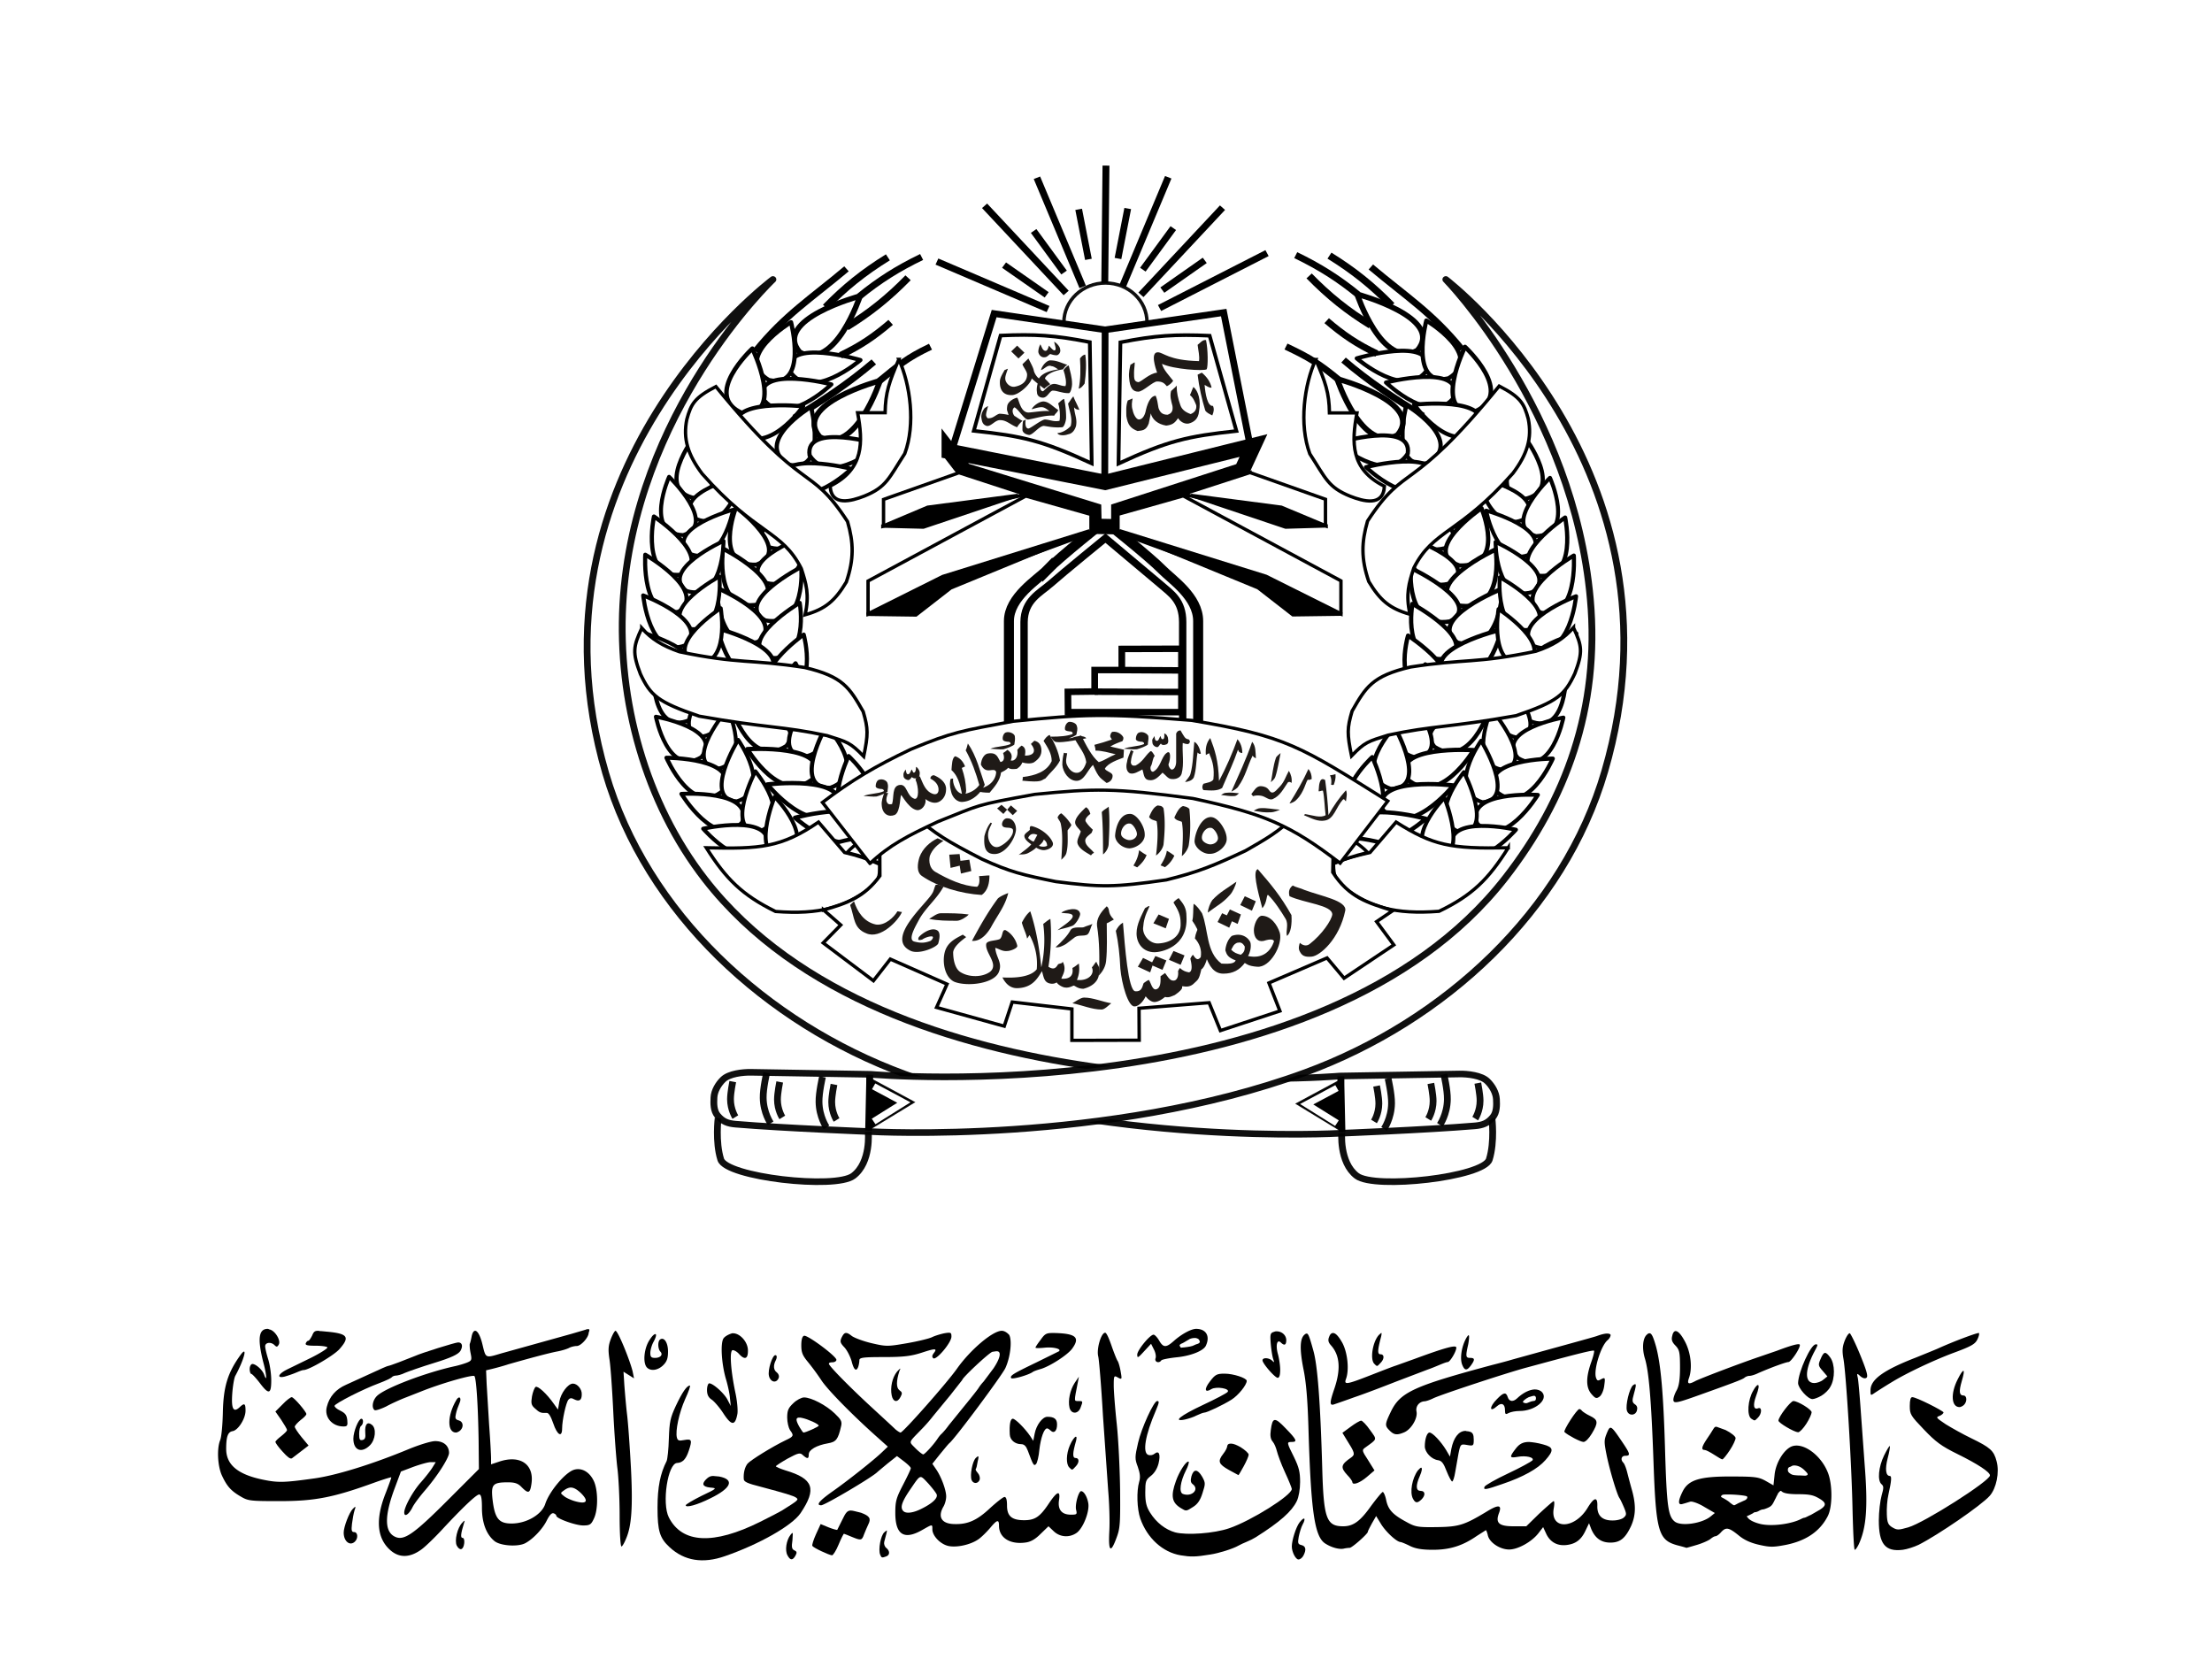 <svg xmlns="http://www.w3.org/2000/svg" viewBox="0 0 800 600" xmlns:v="https://vecta.io/nano"><style><![CDATA[.AW{stroke:#000}.AX{fill:#fff}.AY{fill:none}.AZ{stroke-width:3.904}.Aa{stroke-opacity:.941}.Ab{stroke-width:2.413}.Ac{fill-rule:evenodd}.Ad{stroke-width:1.952}.Ae{stroke-linejoin:round}.Af{stroke-width:2.378}.Ag{stroke-width:2.41}.Ah{stroke-width:2.261}.Ai{stroke-width:2.292}.Aj{stroke-width:2.227}.Ak{stroke-width:2.271}.Al{stroke-width:2.375}.Am{stroke-width:2.249}.An{stroke-width:2.342}.Ao{stroke-width:2.255}.Ap{stroke-width:2.253}.Aq{stroke-width:3.209}.Ar{stroke-width:2.447}.As{stroke-width:2.499}.At{stroke-width:2.424}.Au{stroke-width:1.133}.Av{stroke-width:2.535}.Aw{stroke-width:2.464}.Ax{stroke-width:2.412}.Ay{stroke-width:2.377}.Az{stroke-width:2.575}.BA{stroke-width:2.404}.BB{stroke-width:2.576}.BC{stroke-width:4.223}.BD{stroke-width:4.186}.BE{stroke-width:1.894}.BF{stroke-width:2.151}.BG{stroke-width:1.98}]]></style><path d="M0 0h800v600H0z" class="AX Ac"/><g transform="matrix(.629 0 0 .611 -119.31 52.069)"><g class="AW AX AZ Aa"><path d="M1047.5 576.6s1.7 14-1.5 24.5-65.8 17.8-76.2 9.7c-10.3-8.1-8.6-26.1-8.6-26.1"/><path d="M960 551.7s-259.2 23.6-364.9-116.4c-34.6-45.8-50.3-106.3-47.3-162.7 6.2-114.4 86.3-192.4 86.3-192.4s-146.9 112.7-96.2 292.1c23.5 82.9 92.3 148.1 172.1 178.3 113.8 43 249.9 35 249.9 35s50.1-2 77.8-4.4c4.5-.4 7.4-1.5 10.3-5.1 2.3-2.8 2.3-7 2.1-10.7-.2-3.9-2.5-7.9-5.2-10.6-3.4-3.5-11.4-4.4-16.3-4.3l-68.6 1.2h0z" class="Ae"/></g><g class="AY AW AZ"><path d="M1019.9 550.7s2.1 9.3 2 14.8c-.1 8.9-4.3 15.1-4.3 15.1" class="Aa"/><path d="M961.3 584.9l-.7-33"/></g><path d="M935.5 568.1l25.7 16.1.8-30.8-26.5 14.7z" class="AW Aa Au"/><g class="AY AZ"><path d="M958.4,558.8l-17.4,9.6l17.4,11.2" stroke="#fff"/><path d="M987.8 553.1s2.1 9.3 2 14.8c-.1 8.9-4.3 15.1-4.3 15.1m26.9-26.9s1.3 6.6 1.3 10.4c0 6.2-2.8 10.6-2.8 10.6m28.5-21.2s1.3 6.6 1.3 10.4c0 6.2-2.8 10.6-2.8 10.6m-56.7-19.3s1.3 6.6 1.3 10.4c0 6.2-2.8 10.6-2.8 10.6" class="AW Aa"/></g><g class="AX Ac AW"><path d="M791.9 252c7.4-7.8 33-28.7 33-28.7s25.6 20.9 33 28.7c5.5 5.8 20.7 16.1 20.7 30.4v93.3H769.8v-93.3c0-14.3 16.6-24.6 22.1-30.4z" stroke-width="5.766"/><path d="M793.4 260.6c7.7-7 31.9-27.3 31.9-27.3l31.8 27.5c5.8 5.2 12.6 9.4 12.6 22.2v86.2h-91.2V283c.1-12.9 9.1-17.2 14.9-22.4z" stroke-width="4.238"/></g><g stroke-width="3.844" class="AY AW"><path d="M869 298.8l-34.3.1v12.5h-15.6v12.7l-15.4.2.1 12H869v-37.5z"/><path d="M819 324.2l50.2.2m-35.2-13l34 .2v-.2"/></g><g class="AX Ac Ae AW"><path d="M1090.1 311.9s1.3 39.2-21 29.6c-16.9-15.4 21-29.6 21-29.6h0z" class="Ag"/><path d="M1054.2 315.5s-12.8 33.6 8.9 36c18.8-5.4-8.9-36-8.9-36z" class="Ah"/><path d="M1088.6 339.5s-6.8 36-26.2 23.9c-13-16.7 26.2-23.9 26.2-23.9h0z" class="Ai"/><path d="M1047.3 334.8s-14.4 32.6 6.8 35.7c18.9-4.7-6.8-35.7-6.8-35.7z" class="Aj"/><path d="M1082.5 363.8s-14.7 35.3-32.6 19.4c-10.2-19.2 32.6-19.4 32.6-19.4z" class="Ab"/><path d="M1041.3 353.2s-20.4 29.6.7 36.4c20.2-1.2-.7-36.4-.7-36.4z" class="Ak"/><path d="M1073.9 385.3s-19.9 33.6-34.9 16.9c-7.1-19.6 34.9-16.9 34.9-16.9z" class="Al"/><path d="M1031.4 371.8s-22.5 27.8-2 35.8c20 .1 2-35.8 2-35.8z" class="Am"/><path d="M1061.3 405.9s-24.4 29.2-36.7 10.6c-4.1-20.1 36.7-10.6 36.7-10.6z" class="An"/><path d="M1020.2 387s-25.2 26.3-5.4 35.6c20.1 1.3 5.4-35.6 5.4-35.6h0z" class="Ao"/><path d="M1049.1 424.2s-26.2 25.5-36.4 6.6c-2-19.5 36.4-6.6 36.4-6.6z" class="Ap"/><path d="M626.7 190.1s-22.8 33.8 3.7 36.4c24.5-5.3-3.7-36.4-3.7-36.4z" class="Av"/><path d="M658.9 210.9s-6.4 35.9-28.3 27.3c-14.9-14 28.3-27.3 28.3-27.3z" class="Af"/><path d="M612.9 215.1s-13.4 35 11.7 33.9c21.6-8.3-11.7-33.9-11.7-33.9z" stroke-width="2.411"/><path d="M654.8 231.3s-4.2 35.8-26.1 28c-15.4-13.4 26.1-28 26.1-28z" stroke-width="2.343"/><path d="M605.4 239.5s-5.5 38.2 20.3 33.1c20.3-11.9-20.3-33.1-20.3-33.1z" stroke-width="2.539"/><path d="M650.4 250.4s3.1 36.1-20.7 31.6c-18.5-10.9 20.7-31.6 20.7-31.6z" stroke-width="2.389"/><path d="M601.7 262.6s.4 39.3 23.9 32.1c17.5-13.8-23.9-32.1-23.9-32.1h0z" class="As"/><path d="M649.5 271.6s6.1 35.6-17.8 32.5c-19.1-9.8 17.8-32.5 17.8-32.5z" stroke-width="2.366"/><path d="M602.3 286.8s7.1 37.7 29.1 27.4c14.9-15.6-29.1-27.4-29.1-27.4z" class="Aw"/><path d="M651.8 290.4s9.5 35.5-14.5 33.9c-19.8-8.6 14.5-33.9 14.5-33.9z" stroke-width="2.373"/><path d="M603.9 308.9s10.9 35.3 30.9 23.7c12.7-16.1-30.9-23.7-30.9-23.7z" stroke-width="2.37"/><path d="M588.8 173.4s-23.2 31.6.6 36.3c22.7-3.2-.6-36.3-.6-36.3z" class="Ag"/><path d="M616.4 196.6s-8.4 35-27.7 24.7c-12.5-15.1 27.7-24.7 27.7-24.7z" class="Ah"/><path d="M574.4 197s-14.7 33.6 8.1 34.5c20.2-6.4-8.1-34.5-8.1-34.5z" class="Ai"/><path d="M611.2 216.5s-6.5 35.1-25.8 25.6c-13-14.6 25.8-25.6 25.8-25.6z" class="Aj"/><path d="M565.7 220.5s-7.8 37.4 15.9 34.4c19.4-10.1-15.9-34.4-15.9-34.4z" class="Ab"/><path d="M605.7 235s.1 36-21.2 29.6c-15.9-12.3 21.2-29.6 21.2-29.6z" class="Ak"/><path d="M560.7 243.1s-2.6 39 19.3 33.7c16.8-12.2-19.3-33.7-19.3-33.7z" class="Al"/><path d="M603.4 256s2.9 35.7-18.6 30.7c-16.5-11.3 18.6-30.7 18.6-30.7z" class="Am"/><path d="M559.5 267.2s3.6 37.9 24.3 29.5c14.7-14.3-24.3-29.5-24.3-29.5z" class="An"/><path d="M604.1 274.8s6 35.9-15.6 32.4c-17.5-10.2 15.6-32.4 15.6-32.4z" class="Ao"/><path d="M559.2 289.2s7.2 35.8 26.3 26c12.7-14.9-26.3-26-26.3-26z" class="Ap"/><path d="M565.2 311.4s-1.3 39.2 21 29.6c17-15.5-21-29.6-21-29.6z" class="Ag"/><path d="M601.2 314.9s12.8 33.6-8.9 36c-18.8-5.3 8.9-36 8.9-36z" class="Ah"/><path d="M566.8 339s6.8 36 26.2 23.9c12.9-16.7-26.2-23.9-26.2-23.9h0z" class="Ai"/><path d="M608.1 334.3s14.4 32.6-6.8 35.7c-18.9-4.7 6.8-35.7 6.8-35.7z" class="Aj"/><path d="M572.9 363.3s14.7 35.3 32.6 19.4c10.2-19.3-32.6-19.4-32.6-19.4z" class="Ab"/><path d="M614.1 352.7s20.4 29.6-.7 36.4c-20.2-1.2.7-36.4.7-36.4z" class="Ak"/><path d="M581.5 384.7s19.9 33.6 34.9 16.9c7-19.5-34.9-16.9-34.9-16.9z" class="Al"/><path d="M624 371.3s22.5 27.8 2 35.8c-20.1 0-2-35.8-2-35.8z" class="Am"/><path d="M594 405.3s24.4 29.2 36.7 10.6c4.1-20-36.7-10.6-36.7-10.6z" class="An"/><path d="M635.1 386.4s25.2 26.3 5.4 35.6c-20.1 1.4-5.4-35.6-5.4-35.6h0z" class="Ao"/><path d="M606.3 423.6s26.2 25.5 36.4 6.6c2-19.4-36.4-6.6-36.4-6.6z" class="Ap"/><path d="M606.3 306.6s1.9 39.5 26.2 28.1c17.7-16.8-26.2-28.1-26.2-28.1z" stroke-width="2.571"/><path d="M647.1 307.4s17.3 32.8-6.9 36.9c-21.7-3.9 6.9-36.9 6.9-36.9h0z" class="Ax"/><path d="M610.4 334.3s10.8 35.7 31.5 22c13.2-17.8-31.5-22-31.5-22z" stroke-width="2.445"/><path d="M656.5 326.4s19.1 31.7-4.6 36.4c-21.7-3.3 4.6-36.4 4.6-36.4z" class="Ay"/><path d="M619.4 358.2s19.5 34.3 38.4 17c9.8-20.1-38.4-17-38.4-17z" class="Az"/><path d="M664.8 344.4s25.6 28.2 2.3 36.7c-22.7.3-2.3-36.7-2.3-36.7z" stroke-width="2.423"/><path d="M630.9 379.1s25.3 32.3 40.8 14.3c6.2-20.2-40.8-14.3-40.8-14.3h0z" stroke-width="2.534"/><path d="M677.6 362.3s27.8 26.3 5.4 35.9c-22.6 1.6-5.4-35.9-5.4-35.9z" stroke-width="2.399"/><path d="M646.8 398.8s30 27.5 42.3 7.8c2.9-20.4-42.3-7.8-42.3-7.8z" class="As"/><path d="M691.5 376.7s30.7 24.4 9.1 35.3c-22.5 3-9.1-35.3-9.1-35.3z" stroke-width="2.406"/><path d="M662.2 416.3s31.7 23.6 41.5 3.8c.6-19.7-41.5-3.8-41.5-3.8z" class="BA"/><path d="M1026.6 190.6s24.8 33.8-4 36.4c-26.7-5.3 4-36.4 4-36.4z" stroke-width="2.64"/><path d="M991.6 211.4s6.9 35.9 30.7 27.3c16.2-14-30.7-27.3-30.7-27.3z" stroke-width="2.477"/><path d="M1041.5 215.6s14.5 35-12.7 33.9c-23.4-8.3 12.7-33.9 12.7-33.9z" stroke-width="2.511"/><path d="M996.1 231.8s4.6 35.8 28.3 28c16.7-13.4-28.3-28-28.3-28h0z" stroke-width="2.44"/><path d="M1049.7 240s6 38.2-22 33.1c-22.1-11.9 22-33.1 22-33.1z" stroke-width="2.644"/><path d="M1000.9 251s-3.4 36.1 22.5 31.6c20-11-22.5-31.6-22.5-31.6z" stroke-width="2.488"/><path d="M1053.6 263.1s-.4 39.3-25.9 32.1c-18.9-13.8 25.9-32.1 25.9-32.1z" stroke-width="2.602"/><path d="M1001.8 272.2s-6.6 35.6 19.3 32.5c20.7-9.9-19.3-32.5-19.3-32.5z" class="Aw"/><path d="M1053 287.4s-7.7 37.7-31.6 27.4c-16.1-15.6 31.6-27.4 31.6-27.4z" stroke-width="2.566"/><path d="M999.3 291s-10.3 35.5 15.7 33.9c21.6-8.7-15.7-33.9-15.7-33.9z" stroke-width="2.471"/><path d="M1051.3 309.5s-11.8 35.3-33.6 23.7c-13.7-16.1 33.6-23.7 33.6-23.7z" stroke-width="2.468"/><path d="M1066.6 173.9s23.2 31.6-.6 36.3c-22.7-3.2.6-36.3.6-36.3z" class="Ag"/><path d="M1038.9 197.1s8.4 35 27.7 24.7c12.5-15-27.7-24.7-27.7-24.7z" class="Ah"/><path d="M1080.9 197.6s14.7 33.6-8.1 34.5c-20.1-6.5 8.1-34.5 8.1-34.5z" class="Ai"/><path d="M1044.2 217s6.5 35.1 25.8 25.6c12.9-14.5-25.8-25.6-25.8-25.6z" class="Aj"/><path d="M1089.6 221.1s7.8 37.4-15.9 34.4c-19.4-10.2 15.9-34.4 15.9-34.4z" class="Ab"/><path d="M1049.6 235.6s-.1 36 21.2 29.6c15.9-12.4-21.2-29.6-21.2-29.6z" class="Ak"/><path d="M1094.6 243.6s2.6 39-19.3 33.7c-16.8-12.2 19.3-33.7 19.3-33.7h0z" class="Al"/><path d="M1052 256.5s-2.9 35.7 18.6 30.7c16.5-11.3-18.6-30.7-18.6-30.7z" class="Am"/><path d="M1095.9 267.7s-3.6 37.9-24.3 29.5c-14.7-14.2 24.3-29.5 24.3-29.5z" class="An"/><path d="M1051.3 275.3s-6 35.9 15.6 32.4c17.4-10.2-15.6-32.4-15.6-32.4z" class="Ao"/><path d="M1096.1 289.7s-7.2 35.8-26.3 26c-12.6-14.9 26.3-26 26.3-26z" class="Ap"/><path d="M1050.1 307.2s-1.9 39.5-26.2 28.1c-17.8-16.8 26.2-28.1 26.2-28.1z" stroke-width="2.572"/><path d="M1009.2 308s-17.3 32.8 6.9 36.9c21.7-4-6.9-36.9-6.9-36.9z" class="Ax"/><path d="M1045.9 334.8s-10.8 35.7-31.5 22c-13.2-17.8 31.5-22 31.5-22z" stroke-width="2.446"/><path d="M999.8 326.9s-19.1 31.7 4.6 36.4c21.7-3.2-4.6-36.4-4.6-36.4z" class="Ay"/><path d="M1037 358.8s-19.6 34.3-38.4 17c-9.9-20.2 38.4-17 38.4-17z" class="Az"/><path d="M991.5 345s-25.6 28.2-2.3 36.7c22.7.2 2.3-36.7 2.3-36.7z" class="At"/><path d="M1025.4 379.7s-25.3 32.3-40.8 14.3c-6.2-20.2 40.8-14.3 40.8-14.3h0z" class="Av"/><path d="M978.7 362.9s-27.8 26.3-5.4 35.9c22.7 1.5 5.4-35.9 5.4-35.9z" stroke-width="2.4"/><path d="M1009.5 399.4s-30 27.5-42.3 7.8c-2.9-20.4 42.3-7.8 42.3-7.8z" class="As"/><path d="M964.8 377.2s-30.7 24.4-9.1 35.3c22.5 3 9.1-35.3 9.1-35.3z" stroke-width="2.407"/><path d="M994.1 416.8s-31.7 23.6-41.5 3.8c-.7-19.6 41.5-3.8 41.5-3.8z" class="BA"/><path d="M684.2 90s-50.7 14-34.7 33.3C670 134.5 684.2 90 684.2 90z" class="Aq"/><path d="M684.4 127.9s-28.8 25.6-40.8 6.3c-2.9-19.7 40.8-6.3 40.8-6.3z" class="Ab"/><path d="M644.5 105.5s-33.9 21-12.8 34.2c22.8 5.4 12.8-34.2 12.8-34.2z" class="Ar"/><path d="M667.7 142.3s-27 26.8-39.6 8.1c-3.7-19.6 39.6-8.1 39.6-8.1z" class="Af"/><path d="M622.3 121.1s-29.6 28.1-5.4 38.4c24.3 1.7 5.4-38.4 5.4-38.4z" class="BB"/><path d="M651.5 155.3s-21.2 31.2-37.6 14.1c-7.8-19.2 37.6-14.1 37.6-14.1z" class="At"/></g><path d="M624.1 122.7c16.9-21.5 32.1-31.3 52.3-48.8m7.3 16.4c11.3-9.5 22.2-16.6 35.9-23.4" class="AY AZ AW"/><path d="M664.4,96.6c11-11.6,21.8-20.6,35.8-29.5" class="AW AY BC"/><path d="M676.4,108.4c13.3-8.4,24.1-17.3,35.4-29.2" class="AW AY BD"/><path d="M672.9 125.1c11.4-5.5 19.6-11.3 28.9-19.5m-55.4 56.5c16.3-10.3 30.8-20 45.7-33.1" class="AZ AW AY"/><g class="AX Ac Ae AW"><path d="M656 155.6s-33.9 21-12.8 34.2c22.8 5.4 12.8-34.2 12.8-34.2z" class="Ar"/><path d="M695.7 140.1s-50.7 14-34.7 33.3c20.6 11.2 34.7-33.3 34.7-33.3z" class="Aq"/><path d="M696 178s-28.8 25.6-40.8 6.3c-3-19.8 40.8-6.3 40.8-6.3z" class="Ab"/><path d="M679.2 192.3s-27 26.8-39.6 8.1c-3.6-19.5 39.6-8.1 39.6-8.1z" class="Af"/></g><path d="M695.2,140.4c11.3-9.5,15.8-13.7,29.5-20.4" class="AW AY AZ"/><g class="AX Ac Ae AW"><path d="M970 88.9s50.7 14 34.7 33.3C984.2 133.4 970 88.9 970 88.9z" class="Aq"/><path d="M969.8 126.9s28.8 25.6 40.8 6.3c3-19.8-40.8-6.3-40.8-6.3z" class="Ab"/><path d="M1009.8 104.5s33.9 21 12.8 34.2c-22.9 5.3-12.8-34.2-12.8-34.2z" class="Ar"/><path d="M986.6 141.2s27 26.8 39.6 8.1c3.6-19.5-39.6-8.1-39.6-8.1h0z" class="Af"/><path d="M1032 120.1s29.6 28.1 5.4 38.4c-24.4 1.7-5.4-38.4-5.4-38.4z" class="BB"/><path d="M1002.8 154.3s21.2 31.2 37.6 14.1c7.7-19.3-37.6-14.1-37.6-14.1z" class="At"/></g><path d="M1030.2 121.6c-16.9-21.5-32.1-31.3-52.3-48.8m-7.3 16.4c-11.3-9.5-22.2-16.6-35.9-23.4" class="AY AZ AW"/><path d="M989.9,95.6c-11-11.6-21.8-20.6-35.8-29.5" class="AW AY BC"/><path d="M977.8,107.3c-13.3-8.4-24.1-17.3-35.4-29.2" class="AW AY BD"/><path d="M981.4 124.1c-11.4-5.5-19.6-11.3-28.9-19.5m55.4 56.4c-16.3-10.3-30.8-20-45.7-33.1" class="AZ AW AY"/><g class="AX Ac Ae AW"><path d="M998.3 154.6s33.9 21 12.8 34.2c-22.9 5.3-12.8-34.2-12.8-34.2z" class="Ar"/><path d="M958.5 139s50.7 14 34.7 33.3c-20.5 11.2-34.7-33.3-34.7-33.3z" class="Aq"/><path d="M958.3 177s28.8 25.6 40.8 6.3c2.9-19.8-40.8-6.3-40.8-6.3z" class="Ab"/><path d="M975.1 191.3s27 26.8 39.6 8.1c3.6-19.6-39.6-8.1-39.6-8.1z" class="Af"/></g><path d="M959.1,139.3c-11.3-9.5-16.3-12.7-30-19.4" class="AW AY AZ"/><g class="AX AW"><path d="M706.5 127.5c-5.6 13.5-7.7 19.6-7.9 31.6h-15.8c3.1 17.4 3.8 33.4-15.8 43.4.7 12.3 12.2 8.9 19.7 5.9 12.7-5.3 14-10.5 23.2-25.1 6.3-17.3 3.2-41-3.4-55.8zm-105.2 16.1c-12.4 6.6-14.3 10.4-16.7 19.4-2.3 11.4.6 21 8.8 32.2 30.9 36 45.9 33.4 57 56.1 2.8 8.9 4.8 15.5 2.2 27.4 11.7-3.4 17.2-8.3 23.7-19.4 4.5-13.6 4.2-23.3.7-35.8-22.3-35.2-23.9-14.5-75.7-79.9h0zm-42.6 143c-4.9 10.8-5.5 14.4-.8 27.1 5.8 12.7 9.8 16.6 33.8 25 38.7 7.1 47.6 5.8 73.5 11.5 11.7 3.8 13.3 4 21.1 12.3 2.6-13.1 2.6-16.3-.3-26.5-7.9-14.2-11.6-20.8-33.6-26.1-31.2-5-37.5-1.9-72-9.3-9.8-3.5-16.1-7.5-21.7-14h0zm387.5-159c5.6 13.5 7.7 19.6 7.9 31.6h15.8c-3.1 17.4-3.8 33.4 15.8 43.4-.7 12.3-12.2 8.9-19.7 5.9-12.7-5.3-14-10.5-23.2-25.1-6.3-17.4-3.2-41 3.4-55.8zm105.5 15.7c12.4 6.6 14.3 10.4 16.7 19.4 2.3 11.4-.6 21-8.8 32.2-30.9 36-45.9 33.4-57 56.1-2.8 8.9-4.8 15.5-2.2 27.4-11.7-3.4-17.2-8.3-23.7-19.4-4.5-13.6-4.2-23.3-.7-35.8 22.4-35.2 23.9-14.5 75.7-79.9zm42.7 143c4.9 10.8 5.5 14.4.8 27.1-5.8 12.7-9.8 16.6-33.8 25-38.7 7.1-47.6 5.8-73.5 11.5-11.7 3.8-13.3 4-21.1 12.3-2.6-13.1-2.6-16.3.3-26.5 7.9-14.2 11.6-20.8 33.6-26.1 31.2-5 37.5-1.9 72-9.3 9.9-3.4 16.1-7.5 21.7-14h0zM595.8 416.6c31 .7 42.9 0 64.5-15.2l15 18c7.6 1.8 12.7 3.6 20.3 7-.1 8-.4 9-5.9 14.3-14.4 11.1-28.6 15.6-54.1 13.6-19.2-9.7-28.5-19.3-39.8-37.7h0z" class="Ad"/><path d="M695.5 407.1c-8.1 3-14.2 7.2-18.8 12.3 8.6 2.2 12 3.6 18.9 6.4l-.1-18.7h0z" class="BE"/><path d="M1056.9 416.6c-33.5.7-43.2-1.4-64.5-15.2l-15 18c-7.6 1.8-13.3 3.2-21 6.6.1 8 1.1 9.4 6.6 14.6 14.4 11.1 28.6 15.6 54.1 13.6 19.2-9.5 28.5-19.1 39.8-37.6h0z" class="Ad"/><path d="M956.6 407c8.1 3 14.9 7.4 19.5 12.4-8.6 2.2-12.6 3.6-19.5 6.4-.1-5.9-.3-13.7 0-18.8z" class="BE"/><path d="M663.2 453.4l9.9 8.9-10.1 10.6 28.9 22.4 9.7-12.8 32.6 14.8-6 13.8 38.9 11.1 4.6-14.3L806 512v18.6l38.7-.1-.1-18.9 40.3-3.3 6.5 16.5 34.2-11.6-6.3-16.6 33.4-14.8 9.8 12 28.6-19.7-9.9-13.8 9.3-6.5c-14.3-4.6-25.1-7.7-34.5-22.7l.5-24.8c-8.2-4.6-11.1-6-20.5-9.9-12.3 11.7-18.2 14.8-30.1 21.9-17.8 8.6-27 12.6-45.6 17.3-30.1 4.5-37.7 4.4-63.6 1-18.8-3.9-26.3-5.7-42.4-13.3-20.2-10.7-26.6-14.7-39.2-26-8.2 2.8-12.3 5.2-19.6 9.3l.1 26.6c-9 12.6-18.7 16.2-32.4 20.2h0z" class="Ad"/></g><path d="M824.9 82.6l.7-69.8m-13.4 71.8L785.9 20m49.2 64.3l26.3-64.6m-58.7 68.5l-46.9-51.6m89.9 52.7l46.9-51.6m-100.3 60l-63.9-28.1m128 27.5l61.8-32.5" stroke-width="3.965" class="AY AW"/><ellipse cx="825.3" cy="105.6" rx="23.9" ry="23.3" stroke-width="1.993" class="AW AX Aa"/><g class="AZ AW"><path d="M809.9 38.7l5.6 29.6m22.6-30.1l-5.6 29.6M784 51.5l17.5 24.6m62.8-26.3l-17.5 24.6M767 71.7l24.5 17.6m90.9-20.4L858 86.5" class="AY"/><path d="M761.3 100.4l-24.7 82.3 88.2 19.2 83.8-22.7-15.3-79.4-68.2 10.2-63.8-9.6z" class="AX"/></g><path d="M735.6 182l89.5 18.3 85.3-21.8-6.6 14.7-70.7 23.5v9.9l-14.5-.3-.2-9.5-74.4-23.6-8.4-11.2z" stroke-width="9.07" class="AW AX"/><g class="Ad AW"><path d="M741.1 194.6l-43.4 15.8v15.8l81.8-18.7-38.4-12.9z" class="AX"/><path d="M697.3 226.2l25.8-11.2 51.9-7-54.4 18.8-23.3-.6z"/></g><path d="M765 113.4c19.8-.9 31-.2 51.3 3.9l1.1 71.8c-28.5-13.6-39.9-16.2-67.8-19.3l15.4-56.4z" class="AW AX BF"/><path d="M825.1 110l-.2 90.5" class="AW AY AZ"/><path d="M779.5 208.4l-90.7 50.3v19.7L817 230.1v-10.8l-37.5-10.9z" class="AW AX Ad"/><path d="M816.1 229l-84.3 27-43.6 22.4 28.1.4 20-16 79.8-33.8z" class="AW BG"/><path d="M908.4 194.5l43.4 15.8V226L870 207.3l38.4-12.8zM870 208.3l90.7 50.3v19.7L832.5 230v-10.8l37.5-10.9z" class="AX Ad AW"/><path d="M952.2 226.1L926.4 215l-51.9-7 54.4 18.8 23.3-.7z" class="AW Ad"/><path d="M833.3 228.9l84.3 27 43.6 22.4-28.1.4-20-16-79.8-33.8z" class="AW BG"/><g class="AX AW"><path d="M885.2 113.5c-19.8-.9-31-.2-51.3 3.9l-1.1 71.8c28.5-13.6 39.9-16.2 67.8-19.3l-15.4-56.4z" class="BF"/><g class="AZ Aa"><path d="M602.6 576.6s-1.7 14 1.5 24.5 65.8 17.8 76.2 9.7 8.6-26.1 8.6-26.1"/><path d="M690.4 550.7s259.2 23.6 364.9-116.4c34.6-45.8 54.4-100.2 48.8-164.8-9.7-112.1-83.1-189.3-83.1-189.3s142.2 111.8 91.4 291.1c-23.5 82.9-92.3 148.1-172.1 178.3-113.8 43-249.9 35-249.9 35s-50.1-2-77.8-4.4c-4.5-.4-7.4-1.5-10.3-5.1-2.3-2.8-2.3-7-2.1-10.7.2-3.9 2.5-7.9 5.2-10.6 3.4-3.5 11.4-4.4 16.3-4.3l68.7 1.2h0z" class="Ae"/></g></g><g class="AY AW AZ"><path d="M630.5 549.8s-2.1 9.3-2 14.8c.1 8.9 4.3 15.1 4.3 15.1" class="Aa"/><path d="M689.1 584l.7-33"/></g><path d="M714.9 567.2l-25.7 16.1-.8-30.8 26.5 14.7z" class="AW Aa Au"/><g class="AY AZ"><path d="M692,557.8l17.4,9.6L692,578.6" stroke="#fff"/><path d="M662.6 552.2s-2.1 9.3-2 14.8c.1 8.9 4.3 15.1 4.3 15.1M638 555.2s-1.3 6.6-1.3 10.4c0 6.2 2.8 10.6 2.8 10.6M611 555s-1.3 6.6-1.3 10.4c0 6.2 2.8 10.6 2.8 10.6m56.7-19.3s-1.3 6.6-1.3 10.4c0 6.2 2.8 10.6 2.8 10.6" class="AW Aa"/></g><g fill="#1f1a17"><path d="M879.096 128.532c-17.676-.402-20.488-5.222-23.702-5.222-4.419 0-1.205 9.641-.402 12.052-4.419.402-9.24 5.624-10.847 5.624-2.41-.402-2.41-2.009-2.41-5.624 0-2.009.402-4.017.402-6.026-.803 0-1.607 1.205-2.41 1.205-.402 1.607-1.205 4.821-.803 8.035.402 5.624 2.009 8.035 5.222 8.035 2.812 0 8.436-6.026 10.847-6.026 2.812 0 4.017.803 5.624 2.812 1.607-.803 2.812-2.009 3.616-3.214-2.009-2.812-5.624-6.428-6.428-10.043 6.428 3.214 24.104 4.419 25.711 3.214.803-1.607.803-11.65-.402-17.274-2.009-.402-3.616 2.009-4.821 2.812.402 3.616 1.205 6.428.803 9.641zm-.803 8.034c.803 7.231 2.41 14.462 4.419 21.292.803 1.205 2.41 2.009 4.017 2.812.803-2.009 1.205-3.616.402-5.624-3.214.402-4.419-7.231-4.821-12.454.803.402 2.812 2.009 4.017 1.607-.803-3.616-2.812-6.428-5.624-8.838l-2.41 1.205h0zm-2.41 7.231c-.803 1.607-1.205 3.214-2.009 4.821 2.009 1.607 2.812 4.017 3.616 6.026.402 2.812-1.205 4.419-3.214 5.222-3.214-1.205-5.222-2.812-6.026-5.624-1.205-3.616-2.009-6.829-2.009-11.248-.803 1.205-2.41 2.41-3.214 3.214-.803 3.214 0 5.624.803 8.838.402 2.812-.402 4.419-2.812 5.222-3.214 0-4.419-1.607-5.222-4.017-.402-2.812-.803-5.222-1.607-7.231-2.41 0-4.419 3.214-5.624 8.436-.402 2.41-1.607 5.624-4.017 5.624-1.607 0-3.214-3.214-3.616-5.624-.803-2.41-.402-4.821 0-6.829-.803.402-2.009.803-2.812 1.205-1.205 3.616-.803 6.428-.803 9.24.803 5.222 2.41 7.231 6.428 8.838 2.41-.402 4.821 0 6.428-4.419l1.205-6.026c.803 3.616 4.017 6.428 8.838 7.231 3.214-.402 4.821-1.205 6.829-4.419 1.205 2.009 3.616 3.616 6.026 3.214 3.214-.803 5.624-2.812 6.026-7.231 1.205-6.428-.402-12.052-3.214-14.462h0zm-62.177-19.105c-1.141 0-2.282 1.141-3.043 2.282.38 6.086.38 12.552-.761 17.877 1.521-.38 2.282-1.521 3.423-3.043.761-5.705 1.141-11.791.38-17.116h0zm-9.508 6.466c-.761 0-1.902 1.141-3.043 2.662 1.141 3.423 1.902 7.607 1.141 9.509-3.043 0-5.325-1.902-7.607-1.141-1.902.38-4.945 4.184-5.325 4.184-1.902 0-1.902-3.423-1.521-5.325-1.141.38-.761.38-1.521.761-.38 1.521-.761 3.423-.38 5.325 0 1.521 1.141 3.043 3.423 3.043 2.662 0 3.804-4.184 5.705-4.184 2.662 0 4.945 1.521 9.129 1.521 1.141 0 1.902-3.804 1.902-5.325 0-4.184-1.141-7.607-1.902-11.03h0z"/><path d="M788.223 133.82c.761-3.043 3.804-6.086 5.705-5.705 3.423 0 6.086 1.521 9.509 2.662-1.521.761-1.521 1.521-2.662 2.662-5.325.761-9.509 3.043-10.27 5.325.38.761.38.38 3.043 3.423-1.521 1.141-2.282 1.521-3.423 2.662-1.141-.761-5.325-4.184-7.227-6.086-.38 3.043-7.607 10.27-11.791 9.889-5.325 0-6.846-4.184-6.466-8.748.38-2.282 1.902-4.564 2.662-6.086 1.141-.38.761-.38 1.902-.761-.761 2.282-1.521 4.184-1.521 5.705 0 2.662 2.662 5.325 5.325 4.945 4.184-.761 7.227-3.043 7.227-7.227 0-1.902-2.282-4.564-2.662-6.086l3.423-3.423c1.902 3.804 2.662 5.325 3.043 6.846.38 2.282 2.282 4.564 3.043 4.945 1.902-3.043 6.086-4.564 11.03-5.325-1.141-.761-2.662-1.902-3.804-1.902-2.282-1.141-4.184 1.902-6.086 2.282h0zm-13.693-14.453l4.184 4.184-3.423 3.423-4.184-4.184 3.423-3.423zm21.3-2.282c1.521.761 3.423 3.043 3.423 4.564.38 1.141-.38 3.043-1.902 3.423-1.521 0-2.662-.38-3.804-.761-1.141.761-1.902 1.902-3.043 1.902-1.902.38-3.423-1.141-3.804-3.043 0-1.521.38-3.043 1.141-4.564.761 1.141 1.141 3.423 2.662 3.804s1.902-1.902 2.282-3.043c.761.761 1.521 1.902 2.662 2.662.38.38 1.141 0 1.141-.38.38-.761-.761-3.804-.761-4.564h0zm11.03 32.33c-1.141 1.141-2.282 3.423-3.043 4.184.761 4.945 2.662 8.368 1.521 13.312-1.902 2.282-5.325 4.184-7.607 4.184 0 1.141 3.043 1.902 6.086.761 2.282-.38 3.804-2.282 4.564-4.945.761-4.184-.761-6.466-1.141-11.03 1.141 1.141 1.141 1.141 3.043 1.521-.761-2.282-2.662-5.705-3.423-7.987h0zm-5.325 1.521c-.761 0-2.282 1.521-3.423 2.662 1.141 3.423 1.141 8.368.761 10.27-3.423.761-5.705-.761-8.368-.761-1.902 0-8.368 5.325-9.509 5.325-1.902 0-1.902-3.423-1.521-5.325-.761.38-.38.38-1.521.761-.38 1.902-.38 3.804-.38 5.325 0 1.141 1.141 2.662 3.804 3.043 2.282 0 6.086-5.705 8.748-5.325s5.705 1.141 10.27.761c1.141 0 2.282-3.804 2.282-5.705 0-3.804-.38-7.607-1.141-11.03h0zm-18.637 6.086c.761-1.902 4.564-4.945 7.227-4.564 3.043.38 5.325 3.423 7.987 4.945-.38 1.521-1.521 1.902-2.282 3.423-5.325-.38-10.27 1.521-14.834 2.282-2.282.38-5.325-5.705-7.987-7.227-2.282 1.521-.38 5.325.38 5.325 1.141.761 2.662 1.902 4.184 2.662-1.141 1.141-2.282 2.282-3.043 3.804-3.423-1.141-6.086-4.184-9.509-4.184-3.043-.38-5.325 3.804-7.987 3.423-2.282-.761-2.662-2.282-3.043-4.564s.761-4.564 1.902-6.086c.761-.38 1.141-.761 1.902-1.141-.38 1.902-1.141 3.804-1.141 5.325 0 .761.761 2.282 1.521 1.902 2.662 0 3.804-1.902 6.086-2.662 1.521 0 4.184.38 5.325.761-.761-3.043-1.141-2.282-.761-5.325.38-2.662 3.804-4.564 5.705-4.945 1.141 1.141 1.902 9.509 7.227 8.748 4.184-.38 7.987-1.141 11.411-.761-1.141-.761-2.282-1.902-3.804-2.282-1.902-.38-4.945.761-6.466 1.141h0zm102.458 241.442c-4.955.45-8.469 8.74-8.83 14.146 0 3.964 5.046 7.929 9.01 7.568 4.325 0 9.821-4.775 9.46-9.1 0-4.685-4.685-12.254-8.65-12.614a1.85 1.85 0 0 0-.991 0h0zm-.18 6.307c.36 0 .811 0 1.171.09 1.802.721 3.964 4.415 3.604 6.577-.36 1.802-2.252 3.153-4.415 3.153-1.442 0-4.325-1.351-4.685-3.153-.631-2.433 1.532-6.397 4.325-6.667zm-46.312-8.199c-5.136.27-7.658 7.298-8.019 12.794 0 3.964 4.325 7.568 8.379 7.568 4.325-.36 9.01-3.964 8.65-8.379 0-4.685-4.415-11.623-8.019-11.983-.36-.09-.631 0-.991 0h0zm-.27 5.676c.36 0 .811 0 1.171.09 1.802.721 3.964 4.775 3.604 6.577s-2.072 3.153-4.325 3.153c-1.442 0-4.325-1.351-4.685-3.153-.541-2.433 1.532-6.397 4.235-6.667h0zm21.984 16.128c1.442.721 2.883 1.802 4.325 2.883-1.081 2.523-2.883 5.046-5.406 6.848-.721-.36-1.442-.721-2.523-1.081 1.802-2.883 3.244-5.766 3.604-8.65h0zm-15.947-.36c1.442 1.081 2.883 2.162 4.325 2.883-1.081 2.883-2.883 5.046-5.406 7.298l-2.162-1.081c1.802-2.973 2.883-5.856 3.244-9.1zm25.318-26.129c-2.162.721-3.604 3.604-5.046 6.848 1.081 1.802 2.883 1.802 4.325 2.523 1.081 6.127.36 14.506 0 20.272 1.802-1.442 3.604-4.325 3.964-6.487 1.081-7.298 1.081-14.146.36-21.444-1.351-1.351-2.433-1.351-3.604-1.712zm-14.506-.361c-2.162.721-3.604 3.244-5.046 6.848 1.081 1.802 2.883 1.802 4.325 2.523 1.081 5.766.36 14.506-.36 20.272 2.162-1.442 3.964-4.325 4.325-6.487.721-7.298 1.081-14.506 0-21.444-.991-1.712-2.072-1.351-3.244-1.712h0zm-28.292.721c-1.081 1.081-2.883 1.802-3.964 3.244.721 8.379.721 18.11.721 25.048 1.802-1.442 3.244-3.964 3.244-6.487.36-6.938.721-14.866 0-21.804zm-13.064.36c1.442.721 2.162 2.523 2.523 3.964-1.442 1.081-3.604 3.244-2.523 4.685 1.081 1.802 2.523 3.244 3.964 4.685-.36.721-.36 1.081-.721 1.802-1.442 1.442-3.964 2.883-3.604 5.046.36 2.883 3.244 4.325 5.046 6.848-1.081.36-1.081.721-1.802 1.442-2.883-1.802-6.487-3.604-7.658-6.848-.721-2.162 1.081-4.685 1.802-7.298-1.081-1.802-3.244-3.244-3.244-5.406.09-3.063 4.054-6.757 6.217-8.92h0zm-14.146 3.604c2.162 1.802 4.325 4.325 5.766 6.848-.36 1.081-1.442 2.162-2.162 3.244 0 4.685.36 9.1-.721 13.425-.36 1.442-1.442 2.523-2.883 3.964.36-7.298 1.081-14.506-.36-21.444-.36-1.442-1.442-2.523-1.802-3.604.36-.901 1.081-2.072 2.162-2.433h0zm-17.479 7.569c-.901.18-.631 1.892-.631 2.162-.36.721-3.153 2.162-3.153 3.604 0 2.162 2.523 3.964 3.964 5.046-2.162 2.523-4.685 4.054-7.298 6.307 1.442-.721 2.162 0 4.685-.811 1.081-.36 4.685-2.523 5.406-3.604 1.081.721 3.334 1.802 5.136 1.442 2.523-.36 5.406-2.162 4.325-4.685-1.802-4.325-7.298-8.379-11.983-9.46h-.45 0zm2.072 4.685c.541.09 1.081.27 1.622.541-1.081 1.802-1.442 2.883-2.162 3.964-1.081-.36-2.072-1.081-3.153-2.162.811-1.982 2.162-2.613 3.694-2.343h0zm5.316 3.334c1.081.721 1.892 1.802 1.892 3.604-1.081.721-3.244.721-4.685 0 .991-.991 2.072-1.712 2.793-3.604zm-23.967-8.65c-.36-1.442 1.081-4.325 3.244-3.964 3.244 0 5.046 3.964 4.685 7.298-.721 5.406-6.487 14.506-13.064 13.785-5.046-.36-5.406-5.406-5.046-10.542.36-1.442 1.442-5.406 3.604-8.019l.721.36c-1.081 2.523-2.523 4.685-2.162 8.019.36 3.604 2.883 7.298 6.487 5.766 3.964-1.802 8.74-6.848 7.658-10.181-1.442-1.802-5.406 0-6.127-2.523zm5.046-11.623l3.604 3.244-2.523 2.523-3.244-3.244 2.162-2.523z"/><path d="M765.523 391.166l3.244 2.883-2.162 2.523-3.604-3.244 2.523-2.162zm167.464 47.77c1.863 1.118 4.472 1.491 6.707 2.608 9.688 3.726 24.594 6.335 23.476 12.297-3.354 16.768-14.533 26.83-19.377 27.202-4.099.373-5.589-.745-6.707-2.981-1.118-1.863-.373-4.099 0-5.217 1.491 1.491 3.726 2.236 5.589.745 7.08-5.589 12.669-14.16 13.042-17.514 0-5.589-16.023-6.707-24.594-10.806-.745-2.981 0-4.844 1.863-6.335zm-20.122-9.688c7.825 9.316 13.042 15.651 19.377 27.202.373 5.217-.373 10.806-2.608 12.297-.745-2.981 1.118-6.707-.745-10.061-2.608-4.472-6.335-10.434-10.061-14.16-1.118-.373-.373 4.472-3.354 7.825-2.981-11.552-5.589-21.985-2.608-23.103zm-19.75 61.857c5.589 0 9.316-2.236 12.297-6.335.745.373 1.863 1.863 7.08 2.236 7.453.745 14.905-13.042 13.042-20.122-1.491-4.844-5.217-10.061-10.434-10.061-2.608.373-4.472 5.589-4.472 8.571 0 4.472 2.236 7.08 5.589 6.335 4.472-1.491 5.962-.745 5.962.373-1.863 5.589-6.335 10.434-14.905 8.571 1.118-1.863 1.863-4.844 1.491-7.453 0-1.491-3.726-7.08-10.806-4.472-3.354 2.981-3.726 8.198-3.726 8.571.745 2.236 1.118 4.099 5.962 5.962-.745 1.491-2.236 2.236-8.198 1.863-8.943-6.707-7.453-20.122-11.179-29.811-1.491-2.236-2.981-4.472-4.844-5.589-.373 3.726 0 7.08-.745 10.061 4.472 6.335 5.589 13.042 7.453 20.122 2.236 7.08 5.217 11.179 10.434 11.179zm7.825-18.259c1.863-.373 2.981-.373 4.472 2.236 0 2.236-.373 3.354-2.236 4.844-2.608-.745-3.726-1.118-5.589-2.981 1.118-1.863 1.118-2.981 3.354-4.099zm4.472-27.575l6.335 2.981-2.236 5.589-6.707-3.354 2.608-5.217zm-8.571 7.825l6.335 2.981-1.863 5.589-7.08-3.354 2.608-5.217z"/><path d="M892.37 455.332l6.335 2.981-2.236 5.589-6.707-3.354 2.608-5.217zm8.198-18.632c-.373 2.236-2.236 6.335-3.726 7.825-4.099 4.844-7.453 6.335-12.669 10.434 0-2.236 1.491-5.962 2.608-7.453 4.472-4.844 8.198-6.707 13.787-10.806zm-44.716 19.377l5.962 2.608-1.863 5.589-7.08-2.981 2.981-5.217zm-108.809-32.419l1.118 6.707-5.962 1.491-1.118-7.453 5.962-.745z"/><path d="M741.454 420.305l.745 6.707-5.962 1.491-.745-7.825 5.962-.373zm122.968 57.385l6.335 2.608-2.236 5.589-6.707-2.981 2.608-5.217zm-10.433 2.981l6.335 2.608-2.236 5.589-6.707-2.981 2.608-5.217z"/><path d="M846.909 481.789l5.962 2.981-1.863 5.589-7.08-3.354 2.981-5.217zm29.81-11.552c.373-2.981 1.491-5.217 2.608-7.453 2.236 4.472 5.217 8.943 5.217 13.787 0 4.472-2.236 11.179-4.099 11.924-1.491 6.707-1.863 5.962-4.844 8.943-1.863 1.491-3.726 1.491-5.962 1.118-1.118.373 1.863.745-4.472 5.217-1.118.373-3.354 1.863-5.589 1.118-1.863 1.491-3.354 2.608-5.589 2.981s-4.472-1.863-5.589-3.354c-.745 1.863-3.354 5.962-6.335 5.962-3.726.373-7.453-13.415-8.198-22.358-.373-8.198-1.118-15.278-2.608-22.358 1.118-2.236 2.236-3.726 4.099-4.844 1.118 13.787 2.981 40.244 7.08 40.617s4.099-3.354 4.844-4.844c1.118-.745 1.863-1.491 2.981-1.863 1.118 1.491 1.863 5.962 4.099 5.589 2.981-.745 2.608-5.217 2.608-7.825.745-.373 1.491-1.118 2.608-1.863 1.118 1.491 2.608 4.472 4.472 4.472 2.608.373 3.354-2.981 2.981-5.589.373-.745.745-1.491 1.118-1.863 1.863 1.863 3.354 2.236 5.217 2.608 2.236-.745 1.491-4.844.745-8.198.373-.745.745-1.491 1.491-2.236 1.118 1.491 2.236 4.099 4.472 1.491.745-4.472-.745-8.198-3.354-11.179zm-9.316-23.848c2.981 3.726 4.472 5.962 4.472 10.806 1.118 18.632-15.278 21.24-18.259 21.24-6.707 0-10.434-5.217-10.434-11.179 0-5.589 2.981-10.806 4.844-14.905 1.491-.745 1.863-1.491 2.608-1.118-2.608 5.589-3.354 8.198-3.726 13.042 0 4.844 4.472 9.316 8.943 8.943 6.707-.373 13.042-4.099 12.669-11.924 0-5.217-1.491-7.825-4.099-12.297.373-.745 2.236-2.236 2.981-2.608zm-38.753 62.229c-4.844-.745-10.434-3.354-15.651-3.354-1.863 0-4.844 2.236-6.707 3.354 5.589 1.118 11.179 3.726 16.768 3.726 1.863 0 4.099-2.608 5.589-3.726zm-81.979-52.541c-4.844-.745-11.179-.745-16.023-.745-2.236 0-4.844 2.236-6.707 3.354 5.217 1.118 10.434 1.118 16.023 1.118 1.863 0 5.589-2.236 6.707-3.726zm71.172 5.59c-1.118 1.863-1.491 5.217-2.981 6.335-2.236 1.118-4.844 0-7.08 1.491l-5.217 4.099c-1.863 1.118-4.099 2.236-5.962 1.863 3.726-3.354 7.08-7.08 8.571-10.061 1.491-2.608 6.707-1.118 7.825-1.863 1.491-.745 3.354-1.118 4.844-1.863zm-17.886-6.708c1.863-1.491 10.061-4.099 10.806.745 0 1.863-2.608 6.335-4.472 7.08-3.726 1.491-5.589 1.491-8.571 2.608 2.608-2.236 7.08-4.844 8.571-7.453 1.491-3.354-5.589-2.236-6.335-2.981zm26.084-3.726c-3.726 3.726-5.962 7.453-5.589 11.552 1.491 9.688 1.491 19.377 1.118 29.438 2.236-2.608 3.726-5.217 4.099-8.571.745-7.453.373-14.533.373-22.358 1.118-.373 2.608-1.491 4.099-2.236-4.099-4.099-1.863-5.962-4.099-7.825z"/><path d="M820.079 484.025c-1.118 1.118-1.491 2.236-2.608 3.354 1.863 4.099-2.236 8.198-8.571 7.453 1.491-3.726 1.491-6.335 1.118-9.688-1.118.745-2.236 1.863-3.726 2.608.745 4.472-1.491 6.707-6.335 6.335.373-1.863 3.354-5.217.745-10.061-.373 1.118-.745.745-2.608 1.491-1.118 1.863-2.236 3.726-5.589 1.491 1.491-9.316 1.863-19.377 1.118-28.32-1.491.745-2.608 1.863-4.099 2.981 1.118 8.571.745 17.141-1.118 25.712-1.118-11.552-2.981-22.731-6.335-33.164-1.863 1.491-3.354 3.726-4.844 6.707 1.118 4.099 2.608 6.707 2.981 9.316.373 0 1.118-1.863 1.491-1.863a35.97 35.97 0 0 1 4.099 20.122c-3.726 4.844-13.042 5.217-19.749 4.844 1.118 2.236 3.726 6.707 8.943 6.335 8.198-.373 11.179-5.589 13.787-10.061 1.118 3.726 1.118 7.08 5.589 7.453 1.863 0 1.863-.373 2.981-.745.373 1.118 3.354 2.981 4.844 2.981 2.236.373 4.472-1.118 4.844-1.118.745 0 2.236 1.863 5.589 1.863 1.491-.373 8.198-2.236 8.943-8.571.745-5.217-.745-4.844-1.491-7.453zm-52.168-18.632c3.354 1.863 5.962 5.589 6.707 9.316 0 1.491-4.099 2.981-5.589 2.981-2.981.373-4.472-1.118-7.08-1.863.373 5.589 4.099 8.571 2.236 13.787-2.236 7.453-18.259 9.316-25.712 6.335-5.589-2.608-7.08-11.552-5.589-17.514s6.335-8.198 10.434-10.434c.745.745 1.118.745 1.863 1.491-2.981 2.236-7.08 5.589-7.453 8.943 0 4.472 1.118 10.061 4.472 11.924 4.844 2.981 12.297 2.981 16.768-.373 5.217-4.472-2.981-11.179-2.236-16.396.373-2.236 5.589-1.863 7.825-2.981 1.863-1.491 1.118-5.962 3.354-5.217zm1.49-21.985c-1.118.373-5.589 2.236-6.335 3.726-5.589 7.825-10.061 16.023-14.533 24.594 1.491 0 5.962.373 10.806-7.825 4.099-7.825 8.198-12.669 10.061-20.495zm-51.423 26.084c1.863-2.236 7.08-5.962 10.434-4.099 2.236 1.118 1.491 5.217.745 7.825-.745 2.236-11.552 7.08-16.396 4.099-13.787-7.453 9.688-27.575 13.042-33.91.745-1.118 1.118-3.354 1.863-4.844 1.491-.373 2.981.373 4.472 1.118-3.726 7.08-10.061 12.297-13.787 19.004-1.863 3.726-7.08 12.297-2.981 13.415s6.335.745 9.316-.373c1.118-.745 1.863-2.236 1.118-2.608-1.491-.373-4.472.745-5.962 1.863-.745 0-2.981 1.118-1.863-1.491z"/><path d="M758.595 432.974c-1.863 0-4.099.373-5.962.373.373 2.236.373 5.217-1.118 6.335-8.198-.373-16.768-4.472-24.221-8.943-2.981-1.863-3.726-5.962-2.981-9.316 1.491-4.099 4.472-6.707 7.825-8.943-1.118-.373-2.236-1.118-3.354-1.491-4.472 2.236-8.571 5.962-10.434 11.179-1.118 3.726-1.863 8.943 1.491 11.179 8.943 6.335 22.358 10.434 34.282 11.179 3.726-2.608 4.472-7.453 4.472-11.552zm-50.305 21.613c-1.118 0-1.863-.373-2.608-.373-1.863 3.354-7.08 8.571-12.297 7.825-7.08-1.491-10.806-7.825-12.669-13.787l-2.236 2.236c2.608 7.453 1.863 13.787 9.316 16.768 8.198 3.726 18.632-7.825 20.495-12.669z"/></g><g transform="matrix(.899 0 0 .899 100.97 -429.695)"><path d="M655.1 951.7l-30.4-40.2c18.8-14.7 33.7-23.8 56.6-35 26.6-11.4 32.4-12.1 65.3-18.4 45.8-4.7 58.4-5.3 114.3-.6 60.9 10.5 69.5 17.1 125.4 53.1l-30.5 40.9c-32.3-25.5-48.4-32.4-94.2-42.6-50.9-7-62.8-6.6-101.1-2.7-39.3 7.3-34.2 6.7-61.8 17.9-19.6 9.4-31.2 15.6-43.6 27.6h0z" stroke-width="2.124" class="AW AX"/><g fill="#1f1a17"><path d="M959.524 903.5c1 2.1.3 4.5 0 7.3-1-.7-1-2.1-2.1-1-4.2 4.9-5.6 12.6-11.2 13.6-4.5 1-8.7-1.4-13.6-3.5.3 0 .3-.7 1-.7 4.2.7 9.8 2.8 12.9.7-.7-5.2-.7-11.2-1.7-16.1-1-.3-2.1.7-2.8.3.3-2.1 0-4.9 1.4-7.3.7-.7 1.4-1 2.8 0 1 7.7 1.7 15 2.1 23 3.2-5.9 7-11.5 11.2-16.3h0zm-6.7-10.6c-1 .3-2.4.7-3.5.7 1 2.1 1 4.2.7 6.3.7 0 1 .3 1.7 0 .7-2.1 1.4-4.2 1.1-7h0zm-17.3-3.4c1.4 1.7 2.1 3.8 2.1 6.6-.7.3-2.1 1-2.4.3-1.4 1.4-2.4 8.4-7.3 13.3-.7 1-3.1 2.4-4.5 2.4 4.4-7.3 8.6-14.6 12.1-22.6h0zm-30.8 25.8c4.2-.3 8 .7 12.6 1-1.4.7-4.2 1.7-5.6 1.7-4.5.3-7-.3-11.2-1 1.1-.7 2.8-1.7 4.2-1.7zm13-36.3c-1 1-2.8 2.1-3.1 3.5-1.7 5.2-2.1 10.5-3.1 15.7 1-1 2.4-2.1 2.8-3.5 1.6-4.9 2.3-10.5 3.4-15.7zm-26.6 26.5c-2.8-.3-5.6-.7-8.4-.3-1 0-2.1.7-3.1 1.4 3.1.3 5.6 1 8.7.7 1.1-.1 2.1-1.1 2.8-1.8h0zm31.9-14.8c1.4 2.4 2.1 5.2 1.7 8-.7-.7-1.7-1-2.4-.3-2.8 4.2-4.9 8.7-9.4 10.8-2.4 1.4-4.9-1.7-7.7-2.1-1.7-.3-3.5-.3-5.2.3-.3-.7-.7-.7-1-1.4 1.7-2.1 3.1-5.2 5.9-5.2 5.9.3 4.9 3.8 7.3 4.2 1.7.3 3.8-2.8 4.9-3.8 3.2-3.5 3.8-6.7 5.9-10.5h0zm-23.5-19.1c2.4 2.8 2.1 6.6 2.4 10.8-1-.3-1.7-1-2.1-1.7-3.5 7.3-4.5 13.6-9.1 20.2-.7 1.4-3.1 2.8-4.5 3.5 4.6-10.8 9.5-21.2 13.3-32.8h0zm-9.4-1.7c2.1 2.4 3.1 5.6 3.1 9.1-2.8-.3-2.1-1.7-2.8-2.1-3.1 9.1-4.9 12.6-10.1 25.1-3.1 2.1-7 1.7-11.9 1.4-1-1-1-2.8 0-4.2 2.4-.7 5.2-1 6.3-2.8.7-7-.3-11.5-2.4-16.4 0-1.4-.7-.7-2.4.3-.3-3.8 0-7.7 2.8-11.2 2.8 7.7 5.2 14.3 5.6 28.3 4.5-8.6 8.6-18.4 11.8-27.5h0zm-27.6 1.7c2.1 1 3.5 4.2 4.2 7.7-1 .7-1.7-.3-2.1-.7-1 5.6-.7 11.2-2.4 16.4-1 2.1-3.5 2.8-5.6 3.1 1-1.7 3.1-3.5 3.5-5.6 1.7-6.5 1.7-13.9 2.4-20.9h0zm-33.2 18.2c1 2.8.7 6.6 4.2 7 3.8.7 6.3-2.4 8.7-4.9 2.1 1.7 3.5 4.2 5.9 4.2 2.8.3 5.6-1 6.3-3.5 1.7-6.6.3-13.6.7-20.2 1 0 1 .7 3.5.7 1.4-1 1.4-2.1.3-3.1-2.4-.3-2.8-1.7-5.2-5.9-1 0-2.1.3-2.8 2.1v18.5c0 2.4-1 5.2-2.8 5.2-.7 0-2.1-1.7-2.1-3.5 1.4-3.5 1.7-10.1-1.4-7.3-3.1 2.4-3.8 9.8-8.4 12.2-1.7.3-2.1-2.8-1.4-3.8 1-1.7 1-5.2 2.4-6.6-1.4-2.4-2.1-3.8-3.1-2.8-3.1 2.8-4.5 6.6-9.1 9.1-1.7.3-2.8 0-3.1-2.1.3-3.5 1-5.2 1.7-7.3-.7-.3-1-.3-1.7-.7-.7 2.4-2.1 4.9-2.4 7.7-.7 2.4-.7 5.9 1.4 7.3 2.5 1.5 6.4-1.3 8.4-2.3h0zm14-23.7c1.4.3 2.4 2.1 2.4 3.5.3 1.4.3 3.5-1.4 3.8-1.7.7-3.1 0-3.1-.7-1 .7-1.4 2.4-2.4 2.4-1.4 0-3.1-1.4-3.1-3.1 0-1.4-.7-1.4 1.4-4.2 0 1.4.3 3.5 1.7 3.1 1 0 1.4-2.4 2.1-3.1.3.7.3 2.1 1.4 2.1 1.4 0 1-3.1 1-3.8h0zm-14 5.5c-1.4 0-3.8-.3-4.2-1.7 0-1.7.7-4.2 2.4-4.5 2.1-.7 4.9.7 5.6 2.4.3 2.4-.3 3.5-.3 5.6-1 1-4.5 2.4-7 3.1-2.1.3-6.3-.3-8.4-.3 3.8-1.7 9.1-1.4 12.9-3.1.4-.8-.3-1.1-1-1.5zm-166.4 31.1c-1.4 0-3.8-.3-4.2-1.7 0-1.7.7-4.2 2.4-4.5 2.1-.7 4.9.7 5.2 2.4.7 2.4 0 3.5 0 5.6-1.4 1-4.5 2.4-7 3.1-2.1.3-6.3-.3-8.4-.3 3.8-1.7 9.1-1.4 12.9-3.1.5-.8-.2-1.1-.9-1.5h0zm21.6-14.6c1 .3 2.1 2.1 2.4 3.5 0 1.4 0 3.5-1.4 3.8-1.7.7-3.5 0-3.5-.7-.7.7-1.4 2.1-2.4 2.1s-3.1-1-3.1-2.8-.3-1.4 1.4-4.2c.3 1 .3 3.5 1.7 3.1 1 0 1.7-2.4 2.1-3.1.7.7.7 2.1 1.4 2.1 1.4 0 1.4-3.1 1.4-3.8h0zm126-23.1c2.8-.3 5.2 1.4 6.3 3.1.7 1 .3 2.1-.3 3.1-2.1.7-5.6 2.1-7.7 3.5l8.7 2.1c0 1.7-.3 3.5-.3 5.2-3.5 1.4-9.8 3.5-11.9 7.3.7 1.7 4.5 2.4 4.9 4.2.3 2.1-1 4.5-3.8 5.2-2.4-2.1-3.8-2.8-5.2-4.9s-2.4-4.5-3.5-7c-3.5 3.5-5.6 10.5-10.5 10.5s-8.7-5.6-9.1-10.5c0-2.8.3-5.2 1-8 1 .3 1 .3 2.1.3-.3 2.4-1.4 5.6 0 8 1 2.4 3.5 5.2 6.3 4.9 3.1 0 5.2-4.2 5.9-7-.7-5.6-4.5-9.8-7-14.7 1-1.7 2.1-2.8 3.8-2.8 3.1 6.3 6.6 13.6 11.2 17.5 4.2-1.4 6.6-3.5 10.8-5.2-4.2-1-8.4-2.4-12.9-2.4 0-1.7-.3-2.1-.7-3.8 3.8-1 7.3-2.1 11.2-3.5-.3-.7-1.4-1.7-1-2.8.3-1.2.7-2.3 1.7-2.3h0z"/><path d="M770.724 868.2h1c4.2 0 9.4-.3 12.9-1.7.3-.7 0-1.4-1-1.7-1 0-3.8-.3-3.8-1.4-.3-1.7.7-4.2 2.4-4.9 1.7-.3 4.9.7 5.2 2.8.7 2.1 0 3.5-.3 5.6-.7.7-2.8 1.7-4.9 2.4.7 0 1.4-.3 2.1-.3 3.1-1.4 8-1.7 9.1.3-7.7 1.4-17.8 3.5-20.2 2.1-1.1-.8-2.1-2.2-2.5-3.2h0z"/><path d="M770.024 867.1c3.1 5.2 5.6 10.8 6.6 16.8-2.1 4.5-6.3 8-9.4 11.9-2.8 1-1.4 2.8-14.7 1.4.3-.7.3-1.7.3-2.4 8-1 15.4-3.5 18.5-10.5 0-4.9-2.4-8.7-5.2-13.3 1.1-1.8 2.5-3.5 3.9-3.9h0zm-26.2 4.5c-1 0-3.8-.3-3.8-1.7-.3-1.7.7-4.2 2.1-4.5 2.1-.7 5.2.7 5.6 2.4.3 2.4 0 3.5-.3 5.6-1 1-4.5 2.4-7 3.1-2.1.3-6.3-.3-8.4-.3 3.8-1.7 9.1-1.4 12.9-3.1.3-.8-.4-1.5-1.1-1.5zm16.4-.7c3.1.7 4.2 2.8 4.5 5.6.3 3.8-1.4 6.3-4.9 8.7-2.1 1-4.9.7-7.3 0-1 2.8-3.1 3.8-3.5 4.2-2.8.3-4.2.3-5.6-.7-1 1.4-3.1 2.4-4.5 3.1-.7 5.6-4.2 9.4-7.3 13.3-3.5 0-5.6-.3-8-1 0-.7.3-.7.3-1.4 5.6-.7 11.5-4.5 11.9-11.2-1.4-3.8-6.3 2.4-9.8-4.9.3-4.2 2.4-7 4.5-7.3 5.9-1 6.3 2.8 8 5.6 2.4-.3 2.8-2.8 1.7-5.9 1-.7 2.1-1.4 2.8-2.1 2.4 1.7 3.5 3.8 2.1 7 3.1.7 4.9-3.1 4.2-7 .7-1 1.7-2.1 2.8-2.8 2.8 1.4 2.4 3.8 2.1 6.6 6.6 0 7-3.8 3.8-7.7.8-.7 1.5-1.4 2.2-2.1z"/><path d="M716.324 877.2c.7-1.4 1-3.1 1.4-4.5 5.6 8.4 7.7 18.1 10.8 27.2-2.4 5.2-7.3 10.5-13.6 11.2-4.2.7-7.3-3.1-8-7-1-3.8-.7-5.9-.3-8 .7-.3 1-.3 1.7-.3-.7 1.7 1.4 10.8 7.3 10.1 3.8-.7 7.3-2.8 9.4-5.9-2.1-7.8-4.9-15.8-8.7-22.8h0z"/><path d="M709.624 881.1c-2.1 1-2.1 5.6-2.4 9.1 5.2 4.9 5.9 11.9 7.3 18.8 1-.7 2.1-3.8 2.1-5.2-.3-5.9-1-9.4-2.8-15 .7-.3 1.4-.7 2.1-1-1.4-3.6-3.5-5.7-6.3-6.7zm-13.6 12.5c3.1 1.4 7 3.8 7.7 8 .3 3.5-.7 7-3.8 9.1s-6.6.7-9.4-1.4c.7 2.4-1 6.6-4.5 7.3-5.2.3-10.1-9.1-10.8-9.8-1-1.4-.3 10.8-4.2 12.9-3.8 1.7-8-.3-8.4-6.3-.3-2.8.7-5.6 1.7-8.4 1 .3 1.7.3 2.4.3-1 2.4-1.4 4.2-1 5.6.7 1.7 1.4 2.1 3.5 1.7 1.4-4.5-.3-11.9 4.9-12.6 4.9-.7 4.2 7.3 9.4 9.1 3.1.7 2.8-7.7.7-12.6.3-1 1-2.1 2.8-2.1 2.1 4.9 3.5 9.8 8.4 11.5 2.1.7 3.8-.3 3.5-3.5-.3-2.8-2.1-4.9-5.2-6.6-.1-.8.6-2.2 2.3-2.2h0z"/></g></g></g><g class="Ac"><path d="M432.6 480.6c-1.8 0-5.3 1.9-8.1 4.4s-3.8 2.4-5.3-.2c-.7-1.2-1.6-2.1-2-2.1-1.3 0-5.9 5.6-5.9 7.2 0 1.4.3 1.2 2.5-1.2l2.5-2.7 1 2c.6 1.1.9 2.6.6 3.3-.4 1.3 1.3 1.9 2.1.7.2-.3 2.6-.8 5.4-1.1 5.3-.5 10.1-2.4 10.8-4.4 1.5-3.4-.1-5.9-3.6-5.9zm-335.8 0c-3.3 0-3.7 3.7-1.6 12 1.3 4.8 1.4 7.6.3 4.5-.6-1.7-3-3.8-4.2-3.8-.5 0-1 .8-1 1.8s.3 1.8.6 1.8 1.6 1.4 3 3.2c3.3 4.4 4.2 4.2 4.2-.9 0-2.3-.5-5.7-1.1-7.6s-1.1-4-1.1-4.7c0-1.4 2.1-1.7 3.4-.4.7.7 1 .7 1.5-.2.9-1.5-1.4-5.2-3.4-5.5-.2-.1-.4-.2-.6-.2zm116 .1c-.2 0-.6 0-1 .2l-5.1 1.5-25.5 7.1c-5.7 1.7-5.5 1.8-6.7-3.2-1.2-5.1-3.1-6.6-3.9-3.1-.2 1.1-.5 2.4-.7 2.8-.1.4 0 2 .3 3.4.5 2.4.4 2.7-1.3 3.4-1 .4-3 1-4.4 1.3-10.5 2.3-25 7.8-28.1 10.7-1.7 1.6-2.1 4.4-.9 5.2.4.2 2.2-.4 4.1-1.3 1.8-1 5.1-2.5 7.2-3.3l5.6-2.2c7.5-3 18.8-6.2 19.2-5.5.7 1.1 1.3 11.1 1.5 23.3l.1 10.3-11.4 11.4c-12.2 12.2-15.7 14.6-18.9 13.1-3.9-1.8-3.9-7.6-.1-17.7l2.2-5.9 4.5-1.7c2.5-.9 5.3-1.7 6.3-1.7h1.8l-1.3 2.1c-.7 1.1-2.5 3.4-4 5.1-2.9 3.2-6.1 9-6.1 11 0 1.8 1.6.8 2.9-1.7.6-1.3 2.6-3.9 4.2-5.8 4.8-5.5 9-12.1 9.1-14 0-2.6-1.9-4.3-5-4.3-1.5 0-5.7 1.3-9.6 2.9-13 5.4-26.2 9.5-34.2 10.6-10.8 1.5-13 1.6-18.7.4-9-1.9-13.1-5.4-13.1-11.1 0-4.4.6-6.1 2.3-6.4 2-.3 4.7-4.5 4.7-7.4 0-2.7-.4-2.9-2.2-1.2-2.2 2-3 .5-2.6-5 .2-2.8.7-5.7 1.1-6.4 3.4-6.3 4.6-11.4 1.7-7.3-4.5 6.3-6 11.3-6.2 20.5-.1 4.5-.5 9-1 10.1-1.2 3.1-.9 9.2.6 12.6 1.8 3.9 3.2 5.6 6.8 7.7 2.7 1.6 3.4 1.7 14.1 1.7 12.8 0 19.5-1.3 34.6-6.8 3.1-1.1 5.7-1.9 5.8-1.8s-.8 2.5-1.9 5.4c-3.8 9.4-3.4 16.3 1.3 20.7 3.3 3.1 7.2 3.1 11.5 0 1.4-1 4.7-4.2 7.4-7.1 7.7-8.3 12.5-12.8 13.5-12.8.7 0 1 1.3 1 4.8 0 5.5 1.6 9.7 4.6 12.1 2.2 1.7 8.5 2.1 11.1.7 2.8-1.5 6.2-5.1 7.7-8.1 1-2 1.8-2.9 2.5-2.7.6.2 1 .6 1 .9 0 1 7 3.5 9.7 3.5 2.4 0 2.9-.3 3.9-2.5 1.6-3.3 1.5-10.5-.1-13.7-1.5-3.1-4.2-4.7-6.9-4-3.2.8-9.1 7.8-10.6 12.4-1.2 3.8-6.7 7.1-12.2 7.1-4.7 0-6.1-1.9-6.9-9-.5-5.1.1-5.9 5.6-5.9 2.5 0 3.7.4 5 1.8 2.4 2.4 3 2.2 3.5-1.2 1.1-7.2-4.2-10.7-11.9-8l-2.7.9v-2.2c0-1.2-.3-6.7-.7-12.1l-.9-14.8-.2-4.9 2.1-.5c1.2-.3 3.9-1 6-1.7 7-2 14.4-4 17.5-4.6 1.7-.3 3.6-.9 4.4-1.3.7-.4 2-.7 2.8-.7 1.5 0 4.3-3.1 4.3-4.8.4-1 .3-1.3-.1-1.3h0zm9.8.6c-.3 0-1.1 1.4-1.7 3-.9 2.4-1 3.8-.5 7.2.4 2.3 1 10.9 1.4 19.1s1.1 17.4 1.5 20.5.8 10.8.8 17.1.3 11.3.7 11.1 1.1-1.5 1.7-3c1.9-4.5 2.4-11.2 1.7-25.2-.4-7.4-1-16.1-1.4-19.4s-.8-8.2-1-10.8l-.3-4.8 1.9 1.2 1.9 1.2-.5-2.5c-1-4.1-5.3-14.7-6.2-14.7h0zm139.7 0c-3.3 0-11.4 6.9-16.2 13.7-3.5 5-19.5 23.1-20.4 23.1-.3 0-1.2-.6-1.9-1.2-.7-.7-4.4-4.1-8.2-7.6-7.2-6.6-15.4-14.8-15.8-16-.1-.4.4-.6 1.2-.6s1.5-.4 1.5-.9c0-1.3-10.5-9.1-11.7-8.7-.7.2-1 1.5-1 3.5 0 2.6.5 3.7 2.5 6.1a89.11 89.11 0 0 1 4.9 6.7c2.3 3.4 11 12.3 20.1 20.4l3.8 3.4-2.1 2c-2.9 2.8-12.6 10.5-18.2 14.4-4.5 3.2-5.8 4.8-3.8 4.8 1.3 0 18.4-10.1 20.3-12 .2-.2 1.9-1.6 3.7-3.1l3.4-2.7 2.5 1.9c1.3 1 2.5 2.1 2.5 2.5s-1.3 3.1-2.8 6c-2.5 4.8-2.8 6-2.8 10.2 0 7.9 3.2 9.9 9.8 6.1 3.7-2.1 3.6-2.1 3.6-.2 0 2.3 2.8 5.3 5.7 6 3 .7 8.2-.4 11.1-2.5 1.1-.8 2.9-2.6 4.1-4 2.5-3 3.2-3.2 3.2-.8 0 4.3 3.9 6.8 9.4 6.1 1.9-.2 3.6-1.1 5.6-3.1l2.9-2.8 1.9 1.8c2.2 2.1 5.5 2.4 8.1.7 2.4-1.5 4.9-7.7 4.4-10.8-.4-2.4-1.6-4.4-2.6-4.4-.9 0-2.3 4.9-1.8 6.8.4 1.6.2 1.7-1.9 1.7-3.3 0-4.8-1.8-4.3-5.2.6-3.8-.7-3.3-3.7 1.2-3.2 4.8-5 6-8.9 6-4.5 0-6.2-1.5-6.2-5.3 0-2.1-.3-3.1-.9-3.1-.5 0-2.9 1.9-5.3 4.1-4.6 4.3-7.9 5.8-12.6 5.7-4.8 0-6.4-2.5-4.2-6.3.6-1 1-2.6 1-3.7 0-2.3-1.8-7.2-3.7-9.9l-1.3-1.9 2.7-3.4c1.5-1.8 3-3.7 3.5-4.1 2.3-2 19-24.5 20.2-27.1 1.8-3.9 2.5-9.9 1.4-12-.8-.9-1.8-1.5-2.7-1.5zm-247.3 0c-1.3 0-1.6.5-2.1 1.7-.5 1-1.1 1.9-1.4 1.9s-.7.4-.9.9c-.3.7.6.9 3.6.9 2.2 0 4.1.3 4.2.6.1.4-2.6 2.1-6 3.8l-8.6 4.2c-3.2 1.6-3.8 3.2-1 2.6 1.1-.3 2.9-.9 4.1-1.4s2.4-1 2.9-1c1.9 0 10.8-5.2 12.9-7.5 4-4.5 3.1-5.7-4.6-6.4-1.1-.1-1.9-.2-2.5-.2-.2-.1-.4-.1-.6-.1h0zm491 .1c-.5 0-1 .6-1.2 1.7-.4 1.4-.1 2.3 1.2 3.6 1.4 1.5 1.6 2.4 1.6 7.9 0 4.4-.4 6.7-1.2 8.2-.7 1.2-1.2 2.7-1.2 3.4 0 1.5 1.1 1.3 9.2-1.6 13.7-4.9 16-5.8 16.6-6.4.4-.3 1.1-.6 1.7-.6s2-.4 3.2-1c4.8-2.1 10.1-4 10.9-4 1 0 4.6-5.5 4.1-6.3-.3-.5-3.2.3-8.2 2.2l-6.4 2.2c-6.8 2.3-21.3 7.8-23.2 8.8-2.4 1.3-3 1-2.3-1 1.3-3.5.8-9-1.3-13.1-1.4-2.7-2.6-4-3.5-4zm-144.5.1c-.3 0-.5.1-.8.2-1.3.4-1.4.9-1.1 4.5.2 2.2.6 4.6.9 5.4.4 1.2.4 1.3-.4.5-1.2-1.1-3.5-1.2-3.5-.1s4.5 6.3 5.5 6.3c.6 0 .9-1 .9-2.9 0-1.6-.4-4.1-.8-5.6-.9-3.1-.4-5.6 1-4.3 1.3 1.3 2 1 2-.9-.1-1.9-1.8-3.2-3.7-3.1z"/><path d="M399.7 482c-1.5 0-3.2 6-2.5 8.6.3 1.3 1.1 10.9 1.7 21.4l1.9 27.2c.4 4.5.6 11.1.4 14.6-.4 7.5.5 8.2 2.7 2.1 1.2-3.2 1.3-5.3 1.2-17.1-.1-7.4-.6-18.1-1.2-23.7s-1.1-11.9-1.1-14c0-3.6.1-3.7 1.5-2.9 1.5.8 1.5.7 1-2.2-.3-1.7-.8-3.4-1.1-3.8s-1.3-2.9-2.2-5.5-1.8-4.7-2.3-4.7zm-19.2.1c-2.1 0-2.7.4-4.1 2.4-1 1.3-1.9 2.6-1.9 2.9 0 .2 1.5.2 3.4 0 2.9-.3 6.1.4 5.1 1.3l-8.1 4c-8.5 4.1-9.7 4.8-9.2 5.7.3.6 6.3-1.1 7.8-2.2.4-.3 1.6-.7 2.6-1 3.2-.8 10-5.1 11.7-7.5 2.9-4 1.3-5.4-6.3-5.6h-1 0zm-74.7 0c-.5.1-.9.6-1.4 1.6-.7 1.5-.5 2 1 3.6 1 1.1 2.1 3.3 2.6 5 .8 3.2 1.7 3.9 2.4 2 .2-.6.4-1.7.4-2.3 0-1 1.1-1.2 9-1.2 7.2 0 9.9-.4 13.6-1.6 4.9-1.6 5.7-1.6 4.3.2-.6.8-.7 1.3-.2 1.8 1 1 6.6-5.6 6.6-7.8 0-1.5-.2-1.6-2.6-1.2-1.4.3-3.4.9-4.4 1.4s-5.1 1.5-9.1 2.2c-7 1.2-7.5 1.2-12.7 0-3-.7-6.2-1.9-7.2-2.6-1-.8-1.7-1.2-2.3-1.1h0zm193.8 0c-.2 0-.4.3-.8.6-2.3 2.3-3.4 8.8-1.8 10.5 1.1 1.1 1 1.1 2.3-.3 1.4-1.4 1.4-3.1 0-3.1-1.2 0-1.1-1.5.2-6.4.2-.9.2-1.3.1-1.3h0zm216 0c-1.2.1-9.2 3.1-14.7 5.6-1.6.7-5.1 2.1-7.8 3.2-11.9 4.6-16.6 8-16.6 11.9 0 2 0 2 1.6.9a191.49 191.49 0 0 1 6.2-3.9c5.4-3.3 15-7.8 21.9-10.4 6.8-2.5 8.2-3.3 9-5.1.5-1 .7-2 .5-2.2h-.1 0zm-233.5 0c-.6 0-1.1.5-1.4 1.4-.5 1.2-.3 2 .7 3.1 3.2 3.6 3.6 8.7 1.1 15.9-1.7 5-1.7 6.1.3 5.3.6-.2 3.8-1.3 7.1-2.5 3.3-1.1 10.1-3.7 15.2-5.7l11.3-4.3c1.2-.4 3.1-1.2 4.3-1.7s2.5-1 2.9-1c.8 0 3.1-3.8 3.1-5.2 0-1.1-3.8-.1-15.2 4.1l-6.7 2.4c-1 .3-5.1 1.9-9.2 3.5-8.7 3.4-9.6 3.5-8.8 1.3 1.2-3.2.6-9.4-1.3-13-1.3-2.3-2.4-3.6-3.4-3.6zm114.4.1c-.3 0-.6.2-.9.5-1.5 1.3-1.8 5-.7 8.6 1.4 4.6 2.3 14.6 3.1 37.1.9 25.8 1.8 28.6 8.7 30.5 1.6.4 3 .8 3.2.9.1 0 1.9-.5 3.9-1.1s4.2-1.6 4.8-2.1 1.4-1 1.8-1 1.3-.6 2-1.4c1.8-2 2.8-1.8 6.3 1 2 1.7 4.4 2.8 7.5 3.5 4 .9 5.1.9 9.8 0 7.3-1.5 12.2-4.9 15-10.3 1.8-3.4 1.8-11.7 0-16-2.6-6.4-9.2-11-13.2-9.2-2.8 1.3-5.6 6-6 10.2l-.4 3.8-2.8-1.6c-2.5-1.4-3.9-1.6-12-1.6-11.8-.1-15.9 1.2-18 5.3-1.8 3.6-1.8 5.2 0 4.6.8-.2 2-.6 2.7-.8s3 .6 5.1 1.9l3.8 2.2-1.6 1.3c-3.1 2.5-10.6 3.6-12.9 1.8-2.4-1.9-2.9-5.6-3.5-25.6-.6-21.2-1.6-31.6-3.3-37.8-1-3.5-1.6-4.8-2.4-4.7h0zm72.5 0c-.4-.1-1.2 1.1-1.8 2.6-.9 2.3-1 3.7-.5 6.6 1 5.6 3 38.7 3.3 54.8.2 7.9.5 14.3.8 14.3s.9-.9 1.4-1.9c2.8-6 3.4-13.4 2.2-28.6l-1.4-19.3c-.4-5.8-.9-11.4-1.1-12.4-.4-1.7-.3-1.7.9-.6.8.7 1.7 1 2.2.6.7-.4.2-2.3-2.2-8.2-1.7-4.2-3.5-7.8-3.8-7.9h0zm-404 0c-.2 0-.3 0-.5.1-1 .3-2.3 1-2.8 1.7-1.2 1.6-.8 9 .8 14.6.7 2.3 1.4 5.5 1.5 7.1l.3 2.8-1.2-2.3c-1.2-2.3-5.2-5.9-6.6-5.9-.4 0-.8 1.1-.8 2.4 0 1.7.5 2.7 1.7 3.5.9.6 2.9 2.9 4.3 5.1 2.9 4.4 4.2 4.4 5 0 .2-1.3-.1-4.8-.8-7.9-1.7-8.2-2.1-15.1-.9-15.1.6 0 1.6.6 2.3 1.4 2 2.2 3.2 1.8 3.2-1.1.1-3.2-2.9-6.5-5.5-6.4h0zm207.6.1c-.2 0-.5.1-.8.4-1.7 1.4-1.8 5.3-.4 12.4 1 4.8 1.5 11.2 1.8 20.8.9 30.8 2.2 40 6.2 42.4 2.2 1.4 4.9 2.1 6.5 1.8a11.2 11.2 0 0 1 2.2-.3c.9 0 6.6-5.1 6.6-5.8 0-.3.7-1.6 1.5-3.1l1.5-2.6 1.9 3.1c1.8 2.8 5.5 6.2 6.9 6.3.3 0 1.8.6 3.4 1.4 2 1 4.4 1.4 8.3 1.4 6.1 0 10.7-1.4 15.9-5l3.3-2.1c.1 0 .5.9.7 1.9.6 2.6 4.4 5.1 7.7 5.1 3.2 0 8.2-2.8 10.6-5.9l1.7-2.2 1.2 2.6c1.5 3 4.2 4.4 7.8 3.8 3-.5 4.9-2 6.4-5.3l1.2-2.5.8 2.1c1.4 3.3 3.6 4.9 6.9 4.9 3.5 0 5.4-1.5 7.5-6 1.7-3.8 1.8-7.5.4-12.7-.6-2.1-1.4-5.1-1.8-6.7s-1-3.1-1.4-3.5c-1.1-1.1-.7-2.5.7-2.5 2 0 1.8-.7-1.1-5-4.2-6.2-4.3-6.2-5.6-3.1-1 2.5-1 3.1 0 8.1 1.3 6.1 3.8 14.2 4.6 15.3.3.4 1 1.9 1.6 3.3 1 2.4 1 2.8 0 3.7-.6.6-2.3 1.1-4.1 1.1-3.8 0-5.6-1.8-5.5-5.3.1-3.4-1.2-3.1-3.5.7-4.7 7.8-13.5 8-12.3.4.3-1.6.3-2.8 0-2.8-.2 0-2.6 2.1-5.3 4.6L552 552h-4.6c-5.3 0-6.6-1.2-5.3-4.7 1.2-3.1-.1-3.3-4.6-.5-8 4.8-9.9 5.4-18 5.5-6.9.1-7.7-.1-11.1-2-4.8-2.6-6.4-4.4-7.1-7.9-.3-1.5-.9-2.8-1.2-2.8s-2.2 2.3-4.2 5c-3.9 5.5-6.4 7.4-10.1 7.4-6.1 0-7.1-2.8-7.6-21.2-.7-24.1-1.7-37-3.2-42.3-1.3-4.7-1.8-6.2-2.4-6.2h0zm108.6 0c-.8 0-2.1.3-3.7.9-1.1.4-15.4 4.3-22.6 6.3l-7.6 2.1c-2 .6-5.4 1.5-7.4 2-28.7 7.7-33.5 9.9-36.9 17-2.2 4.6-2.2 5-.4 6.8 1.6 1.6 2.7 1.7 5.3.6 2.5-1.1 4.9-5.1 4.4-7.5-.4-1.9 1-3.6 2.9-3.7.5 0 2-.5 3.2-1.1 2.9-1.4 26.9-9.3 33.7-11.1l7.4-2c11.1-3 16.7-4.4 17-4.1.2.2-.3 2.2-1.1 4.4-1.9 5.5-1.8 9 .2 11.3 1.4 1.6 1.8 1.7 2.9.9.7-.5 1.5-2.2 1.7-4 .4-2.9.3-3-1.1-2.3-1.2.7-1.5.6-1.9-.6-.9-2.8 1.8-11.5 4.2-13.5.6-.5 1.1-1.3 1.1-1.9-.1-.3-.5-.5-1.3-.5zm-344.2.2c-.4 0-1.1.6-2 2-2.1 3-2.6 8.5-1 10.1 1.4 1.4 4 1 5.9-.9 1.3-1.3 1.7-2.5 1.7-4.9 0-3.2-1.4-5.3-2.8-4.4-1 .6-.9 3.4 0 4.4 1.1 1.1.1 2.3-1.9 2.3-1.4 0-1.7-.4-1.7-1.8 0-1 .5-2.8 1.1-3.9 1-1.8 1.2-2.9.7-2.9h0zm294.1.4c-.2.1-.6.6-1.1 1.6-1.5 3-2 6.9-1.2 9 .9 2.3 1.7 2.3 3.2.3 1.5-2.1 1.4-2.7-.3-2.7-1.6 0-1.7-.5-.7-4.9.4-2.2.4-3.4.1-3.3z"/><path d="M432 483.9c.3 0 .6 0 .8.1.7.2.9.5 1.1 1.1.1.4 0 .4-.3.7-.2.1-.5.3-.7.3-.1 0-.6.2-1 .4-.7.4-1.9.6-3.6.8-.4 0-.9.1-1 .1-.2 0-.3 0-.5-.4-.1-.2-.2-.4-.2-.5s.6-.6.8-.6c.1 0 .4-.2.8-.4l1-.6c.2-.1.5-.3.7-.4.3-.3 1.3-.6 2.1-.6z" class="AX"/><path d="M165.7 485.5c-1 0-13.2 3.8-15.6 4.9-2.9 1.2-9.2 3.6-9.7 3.6-.3 0-3 1.2-6 2.6l-9.2 4.2c-3.7 1.6-6.1 4.3-7 8-1 3.7 1.9 7.1 6 7.1 1.4 0 1.6-.3 1.4-2.3-.2-1.8-.7-2.5-2.5-3.4-1.3-.6-2.2-1.4-2.1-1.8.3-.9 10.3-6 16-8.1 2.4-.9 4.5-1.9 4.7-2.2s.9-.6 1.5-.6 2.1-.4 3.3-1c1.2-.5 6-2.2 10.6-3.6 6.2-1.9 8.6-3.1 9.4-4.3 1-1.7.7-3.1-.8-3.1zm491 .7c-1.8 0-6.3 9.9-6.4 14 0 1.8 3.5 5.8 5.2 5.8.6 0 2-.5 3.2-1.2s2.7-2.1 3.3-3.3c1.7-2.9 1.7-8.2-.1-10.6-1.7-2.3-2.3-2.2-3.5.7-.9 2-.8 2.4.8 4.2l1.7 2-1.5 1.2c-.8.7-2.3 1.2-3.2 1.2-3.4 0-3.6-4.1-.4-10.6 1.8-3.4 1.8-3.4.9-3.4z"/><path d="M360.5 488.7c1.7 0 1.4 2.3-1.2 6.2l-3.6 4.8a14.71 14.71 0 0 0-1.8 2.3c-.3.5-2.5 3.3-4.8 6.1l-6 7.4a25.51 25.51 0 0 1-2.5 3c-.5.4-1.1 1.2-1.5 1.8-1.6 2.4-4.7 5.7-5.2 5.7-.3 0-1.6-1-2.8-2.2-2.5-2.6-2.7-1.8 2.2-6.9 1.4-1.4 3.3-3.6 4.2-4.8l6.1-7.4 4.4-5.6c0-.8 9.5-9.7 10.9-10.2.7-.1 1.2-.2 1.6-.2z" class="AX"/><path d="M280.4 490.1c-1.1.1-2.8 5.4-2.3 7.5.5 2.3 2.7 2.8 3.5.8.3-.7 0-1.5-.6-2-1.3-.9-1.4-2.6-.4-4.5.4-.8.4-1.5.1-1.7-.2-.1-.2-.1-.3-.1h0zm45.1 4.9c-.1.1-.5.4-1.1 1.1-1.7 2.1-2.5 5.7-1.9 8.6.5 2.4 2.1 2.7 3.2.5.7-1.3.6-1.7-.4-2.4-1.2-.9-1.2-3.3 0-7 .3-.6.4-.9.2-.8h0zm384.6.8c-.3-.1-1 .9-2.1 3.1-2.6 5.1-2.3 10 .7 10 .4 0 1.2-.4 1.6-.8 1.2-1.2 1.1-3.4-.2-3.4-1.5 0-1.7-1.4-.6-5.2.7-2.4.9-3.6.6-3.7zm-267.2 1c-2.8 0-3.4.3-5.3 2.8-2.2 2.8-1.9 4.3.5 2.8 1.8-1.1 6.9-.2 5.9 1-.4.5-4.4 2.6-8.9 4.7-8.3 3.9-11.1 6.2-6.6 5.3 1.3-.3 3.2-.9 4.3-1.5 1.1-.5 2.3-1 2.7-1 1 0 6.9-2.8 9.9-4.7 2.4-1.5 5.5-5.3 5.5-6.8 0-1-4.8-2.6-8-2.6h0zm-52.7 1.1l-1.5 2.2c-1.7 2.6-2.5 6.4-1.9 9 .6 2.4 3.1 2.4 4 0s.9-2.4-.8-2.4c-1.6 0-1.6.4-.2-6.7l.4-2.1zm-183 2.5c-1.8 0-4.4 3.5-4.9 6.5l-.5 2.9-1.5-2.1c-2.6-3.7-5.8-6.6-6.6-6.1-.4.3-1 1.8-1.3 3.4-.4 2.5-.3 3.2 1.1 4.4 1.6 1.5 2.2 1.7 4.2 1.6.7-.1 1.5 1.2 2.4 3.8 1.4 4.2 3.2 5.3 3.2 1.8 0-2.9 1.4-9.4 2.3-10.4.5-.6 1.1-.7 2.1-.1 1.8.9 2.7.3 2.7-1.8.1-1.9-1.6-3.9-3.2-3.9h0zm384.2.2c-.2 0-.4.1-.8.4-1.3 1.1-2.8 7.3-2.2 9.2s3 1.9 3.6 0c.3-1 .1-1.8-.7-2.3-1-.7-1.1-1.3-.4-3.7.7-2.5.9-3.5.5-3.6h0zm44.3.3c-.3.1-.9.7-1.6 2-2 3.3-2.4 9.1-.7 10.2 1.3.8 1.1.9 2.4-.4 1.4-1.4 1.5-3.9.1-3.4-1.7.7-2-1.1-.8-4.4 1-2.6 1.2-4.1.6-4h0zm-386.2.2c-1.1 0-2.8 2.5-5.1 7.4-2 4.3-2.3 5.8-2.5 11.8-.1 3.8-.5 7.4-.8 8.1-2.3 4.5-3.3 9.4-3.3 16.9 0 8.4.8 11 4.4 14.3 5.3 4.9 12 6 20 3.2 12.4-4.3 24.2-11 27.3-15.5 6-8.9 4.7-12.5-5.4-15.5-1.9-.6-3.5-1.3-3.5-1.5s2-1.5 4.3-2.8c3.9-2.1 4.5-2.2 5.5-1.2 1.6 1.4 2.1 1.4 2.1-.3s2.9-3.3 6.9-4c3-.5 3.7-1.4 4.8-6.2.4-1.7 0-2.4-2.3-4.6-3.1-3-8.5-5.8-11.1-5.8-.9 0-2.7.9-3.9 2.1-1.8 1.7-2.2 2.6-2.2 5.2 0 1.7.5 3.7 1 4.5 1.5 2 1.4 2.3-1.6 3.7-4.8 2.3-12.5 7.1-13.7 8.4-1 1.2-1.6 3.4-1.4 5.7.1.9 1.3 1.5 6.1 2.7 8.6 2.3 12.1 3.3 12.9 4 .9.7.7.9-5.2 4.6-.8.5-4.3 2.3-7.9 4.1-16.9 8.4-28.2 7.8-33-1.6-2.6-5.1-.4-19.6 3-19.7 2-.1 3.2-1.4 4.2-4.4 1.3-3.9 1.1-4.4-1.6-3.9-2 .4-2.4.2-2.7-.9-.6-2.4.8-9 3-13.9 1.3-2.8 2-4.9 1.7-4.9h0zm305.5 1.4c-1.9.1-4.2 1.2-6.4 3.3-1.4 1.3-2.8 1.1-3.3-.5-.6-1.9-1.5-1.8-3.9.7-2.9 2.9-2.8 5.1.1 2.5 1.6-1.4 2.8-.7 2.8 1.5 0 1.5.2 1.7 1.4 1 .8-.4 2.5-.7 3.9-.7 5.5 0 10.4-4 8.2-6.7-.7-.8-1.7-1.1-2.8-1.1z"/><path d="M554.9 504.8c.4.1.6.4.6.9 0 .7-.3 1-1 1-.3 0-.9.2-1.4.4-.9.4-1.2.5-1.7.3-.1 0-.4-.1-.5-.2-.5-.2.7-1.3 2-1.9.9-.3 1.6-.5 2-.5z" class="AX"/><path d="M691.6 505.3c-.6 0-.9 1-.9 3.2 0 3 .3 3.5 5.1 8.5 4.3 4.5 6.3 6 12.2 8.9 7.3 3.6 11.7 6.5 11.7 7.7 0 2-23.9 17.2-29.6 18.8-3.5 1-4 1-5.7 0-1.5-.9-1.9-1.7-2-4.7-.1-2 .1-5.2.6-7.3 1.1-4.9 1.2-6.6.5-6.6-1.5 0-1.8-2.5-.8-6.4.6-2.2.9-4.2.8-4.4-.2-.2-1.1 1.4-2.1 3.4-2 4.1-2.5 9.1-.9 10.4.8.7.8 1.3 0 4.1-.5 1.8-1 5.8-1 9 0 8.5 2.3 11.4 8.7 10.6 1.5-.2 4-1 5.7-1.8 7.1-3.6 22.7-14.3 25.7-17.7 2.4-2.7 3.6-8.5 2.5-12.5-1-3.9-2.3-5-9.3-8.4-2.9-1.4-7-3.7-9.1-5-3.4-2.3-3.7-2.5-2.3-3 .8-.3 1.5-.9 1.5-1.3-.2-.6-9.8-5.5-11.3-5.5h0zm-586.1 0c-.4 0-1.9 1.1-3.3 2.6l-2.6 2.6 2.1 3c1.1 1.7 2.1 3.3 2.1 3.7s-1 1.3-2.1 2.2c-1.2.9-2.1 1.8-2.1 2.1s1.1 1.9 2.6 3.5c1.7 1.9 2.8 2.8 3.4 2.4l3.4-2.6 2.6-2-2.5-3c-1.4-1.7-2.5-3.4-2.5-3.8s1-1.5 2.1-2.4c1.2-.9 2.1-1.8 2.1-2.2 0-.8-4.5-6.1-5.3-6.1zm60.6.1c-.3 0-.7.3-1.1 1-3.3 5.6-3.3 11.7-.1 11.7.4 0 1.2-.4 1.6-.8 1.3-1.3 1-3.2-.6-3.6-1.2-.3-1.4-.8-1-2.4.2-1.1.8-2.7 1.2-3.6.6-1.3.5-2.2 0-2.3h0zm252.4 1.3c-1.2 0-5.7 9.8-6.9 15.1-1.2 5.2-1.2 5.8-.1 8.7.8 2.3 1 3.8.5 5.4-1 3.4-.8 9.8.4 13.3 2.5 7.1 8.1 12.2 14.6 13.3 3.7.6 5.3.6 10.8-.3 3.2-.5 8.2-2.1 10.1-3.2.7-.4 2-1 3-1.4s2.4-1.1 3.2-1.6c8.9-5.6 13.1-9.4 14.9-13.1.7-1.4 1.2-4.3 1.2-6.9 0-3.6-.4-5.3-2.2-9-2.7-5.4-2.7-5.5-.8-5.5 2.1 0 1.8-.8-2.2-4.9-4-4.2-4.8-4.1-5.4.6-.3 2-.1 3.3.7 4.2.6.7 1.2 2.2 1.5 3.4s1.5 4.6 2.9 7.6 2.5 5.8 2.5 6.1c0 2.3-14.7 11.5-22.6 14.2-5.5 1.9-15.4 2.6-19.6 1.5-3.5-1-6.8-3.5-9.1-7.2-1.3-2.1-1.7-3.7-1.7-7.2 0-4.1.2-4.6 2-6 1.3-1 2.3-2.6 2.8-4.5.8-3.3.2-4.9-1.5-3.5-.6.5-1.5.6-2.2.4-2.2-.8-1.1-7.2 2.7-16 1.3-3.1 1.3-3.5.5-3.5h0zm230.1 0c-1 0-5.4 5.7-5.4 7.1 0 .8 5.6 4.1 7.1 4.2.6 0 1.9-1.4 3-3.1s1.9-3.6 1.9-4.1c.1-1-5-4.1-6.6-4.1h0zM509.9 509c.3 0 .6 0 .6.2 0 .1-.4.5-.8 1.1-.8.9-.8 1-.7 1.7.2 1.1.2 2.5-.1 2.8s-3.2.4-3.6.1c-.6-.5-1.2-1.5-1.2-2 0-.6 1.2-2 1.7-2 .2 0 .7-.2 1.1-.5s.9-.5 1.1-.5.6-.2 1-.4c.2-.3.6-.5.9-.5h0zm61.3.6c-.9 0-5.9 7.8-5.4 8.3 1.1 1.1 5.8 3.6 6.9 3.6.7 0 1.9-1.2 3-3 2.4-4 2.3-5-.6-6.4-1.3-.6-2.6-1.5-2.9-1.8-.3-.4-.7-.7-1-.7h0zm-192.4 2.8c-1.8 0-4 3-4.6 6.1l-.5 2.6-1.1-1.7c-1.9-2.8-5.4-6.3-6.3-6.3s-1.3 2.1-1.1 5.7c.1 2 1.9 3.5 4.1 3.5 1.1 0 1.8.7 2.4 2.3 2 5.4 2.2 5.7 3 4.9.4-.4 1-2.8 1.2-5.2.5-4.3 1.7-7.7 2.8-7.7.3 0 .9.4 1.3.8 1.2 1.2 2.3.1 2.3-2.2 0-2-1-2.8-3.5-2.8z"/><path d="M289.2 512.7c.2 0 .5 0 .8.1 2.1.4 6.1 2.2 6.1 2.8 0 .4-4.7 2.5-5.5 2.5-.2 0-.8-.9-1.4-1.9-1.5-2.6-1.5-3.6 0-3.5h0z" class="AX"/><path d="M130.7 513.1c-1 0-2.9 4.6-2.9 7.2 0 4.3 3 5.4 6 2.4 2-2 2.4-6.1.7-7.4-1.6-1.3-2.6-.2-2.4 2.7.2 2-.1 2.6-1 2.8-1 .2-1.2-.2-1.2-2.2 0-1.4.3-2.7.7-2.9.9-.7.9-2.6.1-2.6h0zm361.6.7c-.5 0-2.2 1-3.8 2.2l-3 2.2 1.4 2.3c3.1 4.9 3.3 5.5 1.8 6.6-3.8 2.6-4 3.6-1.4 6.4 1 1 1.8 2.2 1.8 2.5 0 1.3 2.6.4 5.2-1.8l2.8-2.4-2.3-3.7c-2.3-3.5-2.3-3.7-1-4.6 4.4-3.2 4.3-2.7 1.7-6.3-1.3-1.9-2.8-3.4-3.2-3.4zm128.5 2.2c-.6-.1-.8.3-1.2.9-.4.7-1.5 2.4-2.4 3.7-1.8 2.7-2 3.8-.7 3.8.5 0 2 .8 3.4 1.7s2.7 1.7 3 1.7 1.5-1.5 2.7-3.3 2.1-3.8 2.1-4.4-1.6-1.9-3.6-2.9l-3.3-1.2zm-90.9 1.5c-2.4.1-4.2 2.5-5 6.5l-.5 2.8-1.4-2.4c-1.9-3.1-4.9-6.3-6-6.3-.9 0-1.7 2.3-1.7 5 0 2.1 2.4 4.7 4.8 5 1.3.2 2 1.1 3.1 4 .8 2 1.7 3.7 2 3.7s.8-1.5 1.1-3.4l1.2-6.8c.7-3.4.8-3.4 3.1-3s2.4.3 2.4-2c0-1.8-.4-2.5-1.4-2.8-.4-.1-.8-.2-1.2-.2-.2-.1-.4-.1-.5-.1h0zm-140.8 2.1c-.4 0-1.4 1.3-2.2 3.2-1.3 3-1.4 6.7-.2 7.9 1.1 1.1 1 1.1 2.3-.3 1.4-1.4 1.4-3.1 0-3.1-1.2 0-1.1-1.8.2-6.3.2-1 .2-1.4-.1-1.4h0zm163.9 1.9c-2.2 0-3.5.7-4.8 2.4-2.4 3.1-2.3 3.5.6 3 3.1-.6 6.3.2 5.4 1.3-.4.4-4.3 2.6-8.8 4.7s-8.3 4.3-8.5 4.8c-.5 1.3.4 1.1 6.5-1 7.4-2.5 12.8-5.5 15.5-8.6 3.2-3.6 3-4.7-.8-5.7-2.1-.6-3.8-.8-5.1-.9zm-107.8.6c-.9 0-1.3.3-1.4 1.1 0 .4-.6 1.6-1.4 2.6-2.1 2.7-1.7 3.7 2 5.8l3.5 1.9c.1 0 .9-1.4 1.9-3.2s1.8-3.7 1.8-4.2-1.3-1.7-2.9-2.7c-1.4-.8-2.6-1.3-3.5-1.3zm-91.5 4.6c-.1 0-.4.2-.8.6-1.2 1.2-2.2 6.2-1.5 8 .6 1.4 2.3 1.4 2.9-.1.2-.6 0-1.7-.6-2.4s-1-1.3-.8-1.5.5-1.4.7-2.8c.3-1.2.4-1.8.1-1.8h0zm76.1 1.9c-.9-.1-3.3 3.6-4.5 7-2 5.5-1.5 7.9 1.9 9.9 1.8 1.1 1.8 1.1 4.3-.5 1.6-1 2.6-2.4 3.4-5 1.1-3.4 1.1-3.7-.1-5.9-1.7-2.9-3.1-2.9-3.9-.2-.4 1.6-.3 2.3.5 2.9 2.5 1.9-.4 4.7-3.6 3.5-1.5-.6-.9-4.5 1.1-8.5.8-1.5 1.2-3 1-3.2 0 .1 0 0-.1 0z"/><path d="M648.9 530c1.3 0 2.6.6 3.8 1.8 1 1 1.2 1.3 1 1.6-.2.2-.6.3-.9.3-.4 0-1.5-.1-2.6-.1-1.7-.1-2.1-.2-2.8-.7s-.8-.8-.8-1.4c.1-.7.2-.8 1.1-1.1a1.92 1.92 0 0 1 1.2-.4z" class="AX"/><path d="M514 530.8c-.2 0-.6.3-1.2 1-2.1 2.8-3 7.9-1.8 10.2.9 1.7 1.6 1.7 3.1.3 1.5-1.5 1.4-3.1-.3-3.1s-1.9-1.8-.3-5.4c.8-1.8.9-2.9.5-3zm-256.1 3c-.9 0-1.5.3-2.2.9-2.1 1.9-1.7 3 1.2 3.3 2.5.2 2.5.3-3.2 3-3.2 1.6-5.7 3.1-5.7 3.4 0 1 4.1-.1 8.9-2.5 7.6-3.7 8.9-6.8 3.2-7.9l-2.2-.2z"/><path d="M333.1 534.2c.6.1 1.3.9 2.7 2.4 1.5 1.7 2.9 3.5 3 4 .3 1.3-1.6 3.1-5.4 5-3.1 1.6-5.7 1.9-6.7.9-1.3-1.3-.5-3.5 2.9-8.4 1.9-2.8 2.7-4 3.5-3.9zM206.2 538c1.2-.1 2.4.6 3.9 2 3.1 3.1 2 4.2-2.6 2.8-1.2-.4-2.8-1.1-3.5-1.7-1.4-1.1-1.4-1.1 0-2.1.8-.6 1.5-.9 2.2-1h0zm437.8 1.2a.76.76 0 0 1 .4.2c.7.7 2.8 1 6 1 3.8 0 5.3.3 7.1 1.3 3.1 1.7 3.2 2.7.7 4.3l-3.3 1.9c-.3.1-.9.4-1.3.6s-.8.4-1 .4-.7.2-1.1.4c-3.6 1.9-10.6 2.8-14.7 1.9-2.1-.5-3.9-1.3-4.6-2.2l-.5-.6 1.1-.5c.6-.3 1.2-.6 1.3-.7s.4-.3.7-.3.9-.2 1.4-.5 1.1-.5 1.4-.5 1.1-.3 1.8-.6c1.3-.6 1.6-1 2.6-3.1.2-.3.4-.8.5-1s.4-.7.6-1.2c.5-.5.7-.8.9-.8zm-18.8 1.3c2.6 0 6.3.4 6.6.7.4.4-.1 1.2-1 1.5l-2.2 1c-.7.4-1.3.7-1.4.7s-.4-.1-.8-.4l-.8-.6c-.2-.3-1.8-1.3-2.6-1.7-.6-.3-.7-.4-.4-.8.4-.4.7-.4 2.6-.4z" class="AX"/><path d="M128.5 545c-.1-.1-.4.2-.9.7-1.3 1.3-3.3 6.5-3.3 8.6 0 3.2 2.3 5 4.1 3.2 1.2-1.2 1-3.4-.3-3.4-.9 0-1.1-.5-.8-3 .2-1.7.6-3.8.9-4.8.3-.8.4-1.2.3-1.3zm179.2 1.3c-1.3 0-1.9.9-3 3.2l-1.9 3.8c-.1.1-1.6-.3-3.1-.9l-2.9-1.2-1.7 3.7c-.9 2-1.5 3.9-1.3 4.2.4.7 6 3.3 7.1 3.4.4 0 1.5-1.7 2.4-3.9s1.8-3.9 1.9-3.9 1.4.5 2.8 1.1c3.4 1.4 3.7 1.4 4.5-.9.4-1.1 1.1-2.6 1.5-3.5 1.1-2.2.6-3.1-2.6-4.3-1.8-.4-2.9-.8-3.7-.8zm163.9 2.9c-.3 0-.8.4-1.6 1.4-1.3 1.7-2.8 6.5-2.8 8.7 0 2 1.4 4.7 2.4 4.7.6 0 1.4-.6 1.8-1.4 1.1-2.1.9-3.4-.7-3.8-1.3-.3-1.4-.7-1-3 .3-1.5.9-3.5 1.4-4.4.8-1.4.8-2.2.5-2.2zM168 550c-.1 0-.4.2-.8.7-1.8 1.8-2.9 6.5-2 8.3 1.1 2 2.4 1.6 2.7-.9.1-1.1-.1-1.9-.6-1.9-.8 0-.7-1.4.5-5.3.2-.6.3-.9.2-.9zm152.7 3.5c-.1 0-.4.3-.9.7-1.3 1.2-2.2 6.2-1.5 8 .5 1.2.6 1.3 2.2.7 1.4-.5 1.4-2 0-3.1-.6-.5-.9-1.5-.7-2.2.8-3 1.1-4 .9-4.1h0zm-34.1.9c-.1 0-.4.3-.7.7-1.5 1.9-2.1 5.6-1.1 7.4 1 1.9 1.9 1.9 2.9.1.6-1.1.5-1.5-.4-1.9s-1.1-1.1-.7-3.7c.1-1.9.2-2.6 0-2.6h0z"/></g></svg>